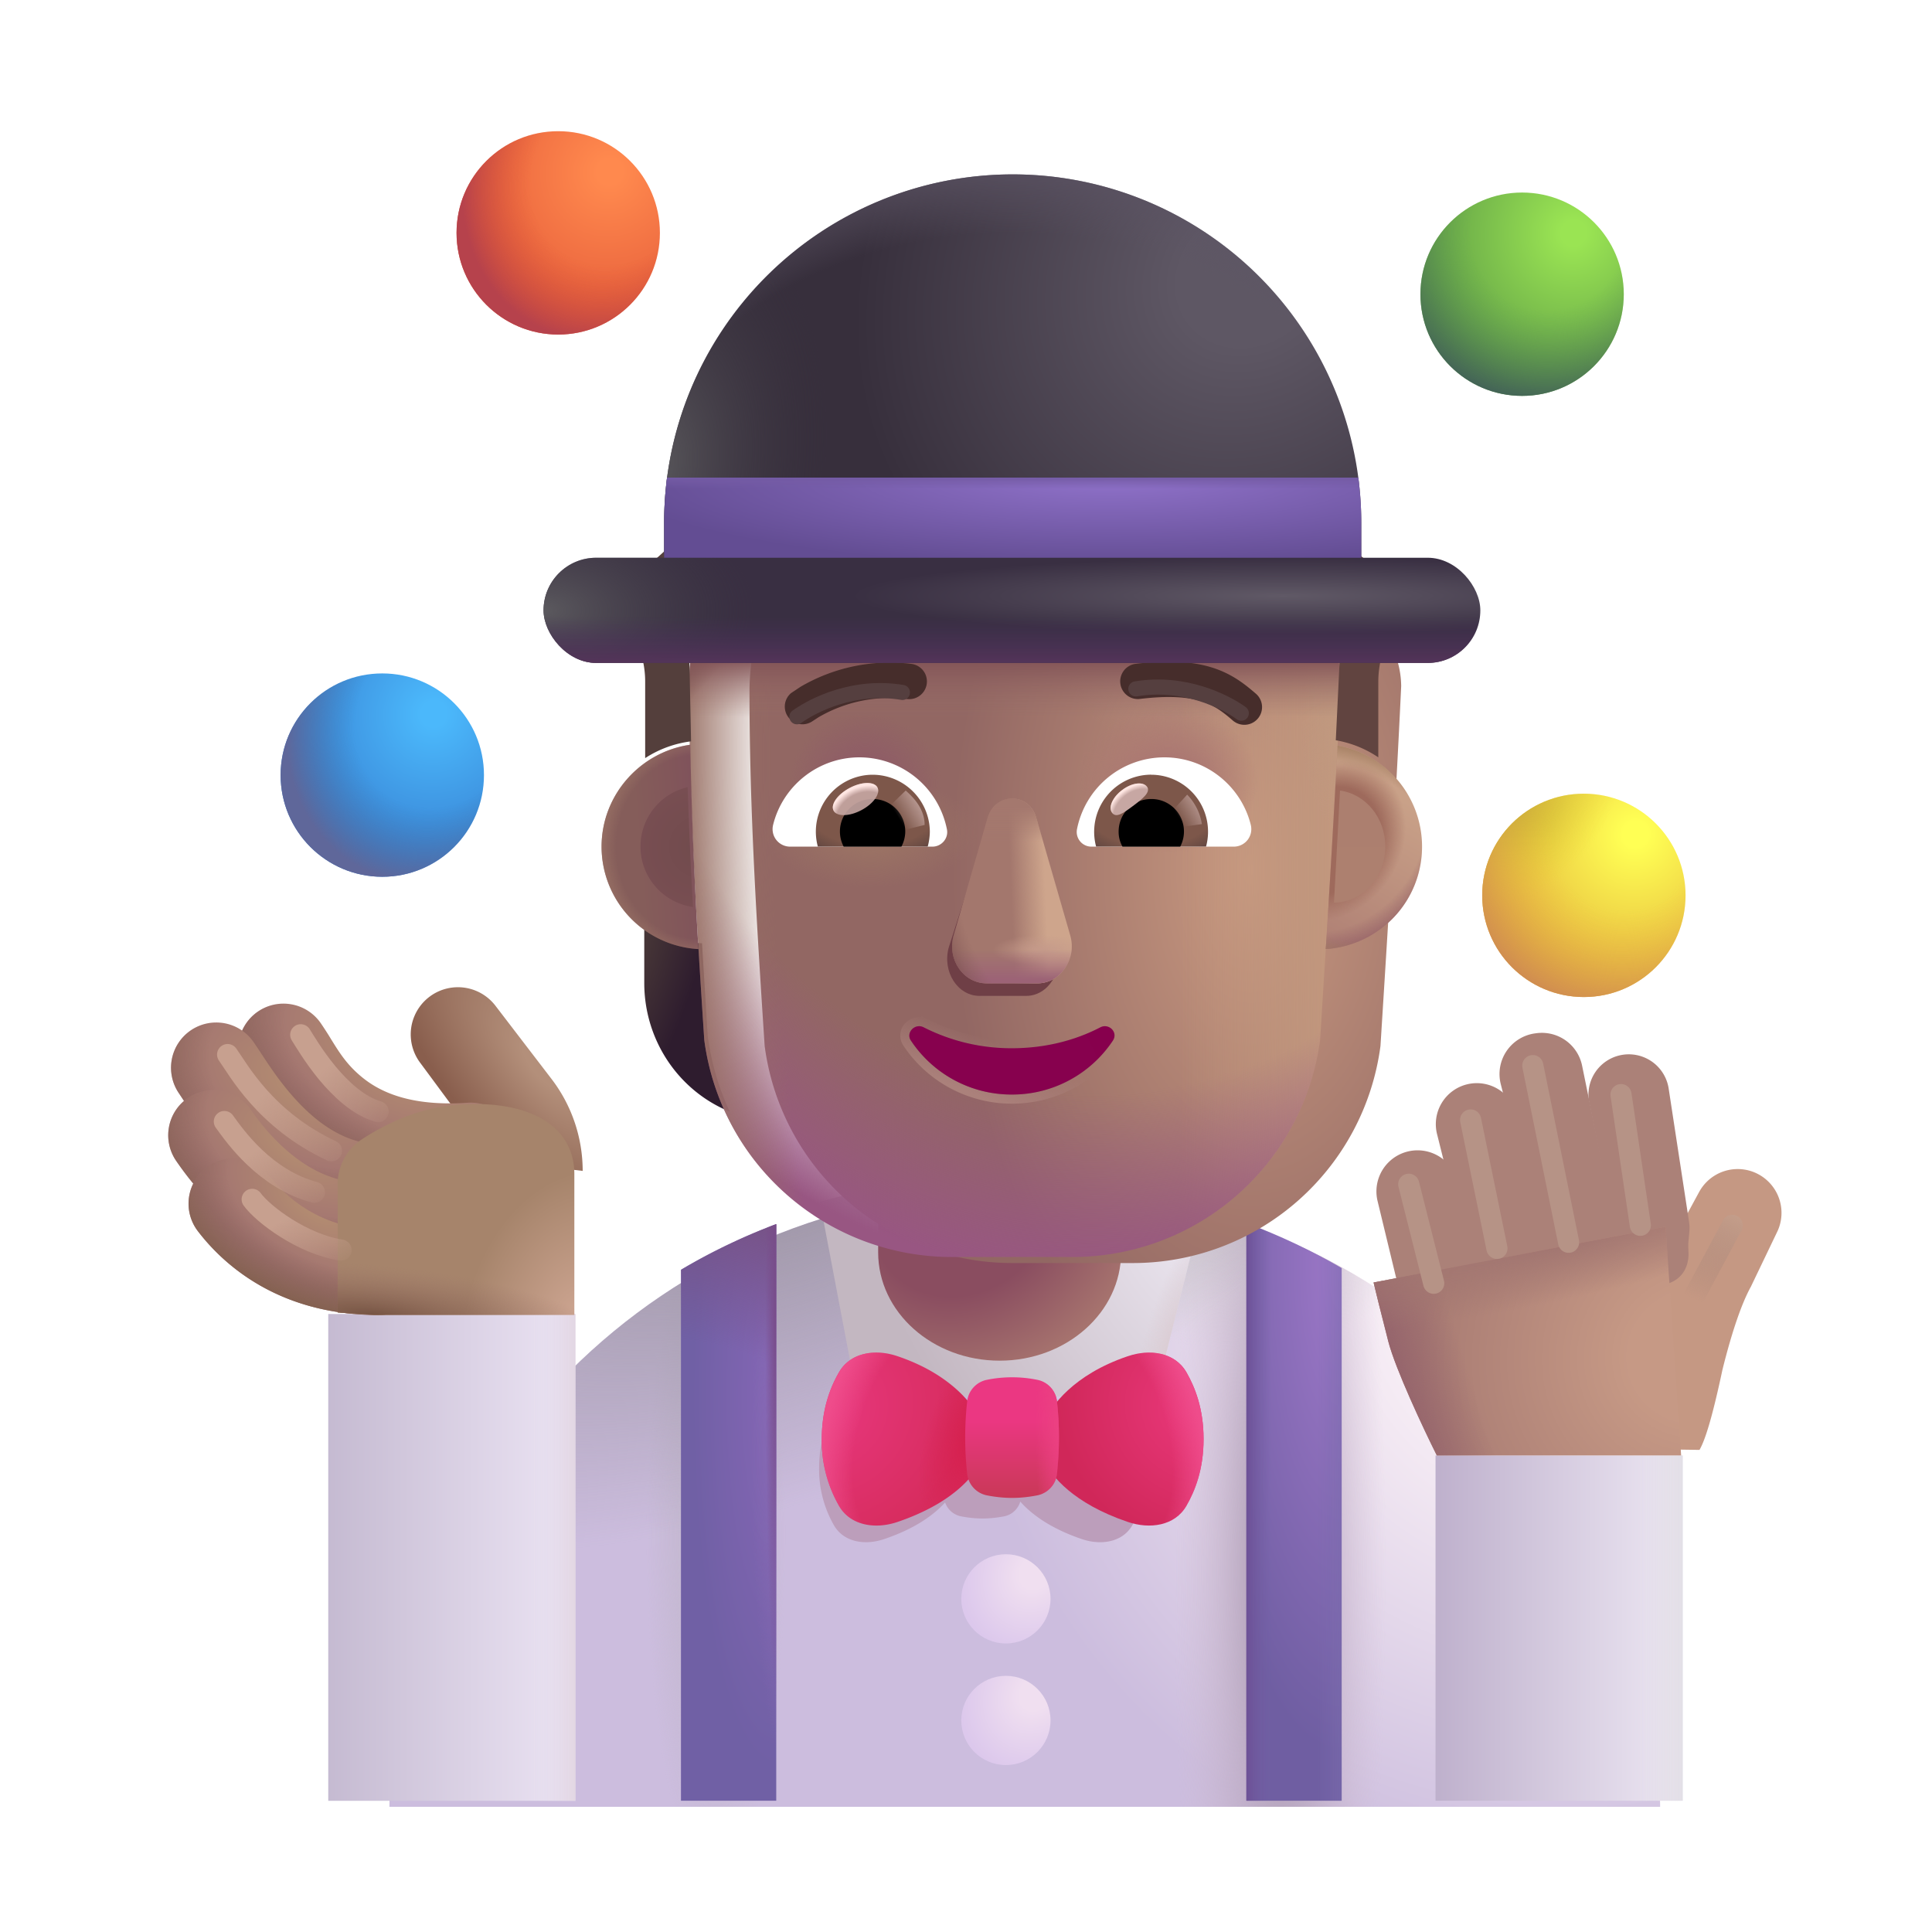 <svg xmlns="http://www.w3.org/2000/svg" width="1em" height="1em" viewBox="0 0 32 32"><g fill="none"><g filter="url(#IconifyId195ad048a32870fdf133422)"><path fill="url(#IconifyId195ad048a32870fdf133349)" d="M6.25 29.826c0-5.635 4.568-10.203 10.203-10.203h.64c5.636 0 10.204 4.568 10.204 10.203z"/><path fill="url(#IconifyId195ad048a32870fdf133350)" d="M6.25 29.826c0-5.635 4.568-10.203 10.203-10.203h.64c5.636 0 10.204 4.568 10.204 10.203z"/><path fill="url(#IconifyId195ad048a32870fdf133351)" d="M6.25 29.826c0-5.635 4.568-10.203 10.203-10.203h.64c5.636 0 10.204 4.568 10.204 10.203z"/><path fill="url(#IconifyId195ad048a32870fdf133352)" d="M6.25 29.826c0-5.635 4.568-10.203 10.203-10.203h.64c5.636 0 10.204 4.568 10.204 10.203z"/><path fill="url(#IconifyId195ad048a32870fdf133353)" d="M6.25 29.826c0-5.635 4.568-10.203 10.203-10.203h.64c5.636 0 10.204 4.568 10.204 10.203z"/></g><circle cx="6.332" cy="12.838" r="1.684" fill="url(#IconifyId195ad048a32870fdf133354)"/><circle cx="6.332" cy="12.838" r="1.684" fill="url(#IconifyId195ad048a32870fdf133355)"/><circle cx="9.246" cy="3.857" r="1.684" fill="url(#IconifyId195ad048a32870fdf133356)"/><circle cx="9.246" cy="3.857" r="1.684" fill="url(#IconifyId195ad048a32870fdf133357)"/><circle cx="25.211" cy="4.873" r="1.684" fill="url(#IconifyId195ad048a32870fdf133358)"/><circle cx="25.211" cy="4.873" r="1.684" fill="url(#IconifyId195ad048a32870fdf133359)"/><circle cx="26.234" cy="14.83" r="1.684" fill="url(#IconifyId195ad048a32870fdf133360)"/><circle cx="26.234" cy="14.83" r="1.684" fill="url(#IconifyId195ad048a32870fdf133361)"/><circle cx="26.234" cy="14.83" r="1.684" fill="url(#IconifyId195ad048a32870fdf133362)"/><g filter="url(#IconifyId195ad048a32870fdf133423)"><circle cx="16.761" cy="28.296" r=".739" fill="url(#IconifyId195ad048a32870fdf133363)"/></g><g filter="url(#IconifyId195ad048a32870fdf133424)"><circle cx="16.761" cy="26.282" r=".739" fill="url(#IconifyId195ad048a32870fdf133364)"/></g><path fill="url(#IconifyId195ad048a32870fdf133365)" d="M22.222 29.826h-1.578v-9.568q.826.307 1.578.746z"/><path fill="url(#IconifyId195ad048a32870fdf133462)" d="M22.222 29.826h-1.578v-9.568q.826.307 1.578.746z"/><path fill="url(#IconifyId195ad048a32870fdf133463)" d="M22.222 29.826h-1.578v-9.568q.826.307 1.578.746z"/><path fill="url(#IconifyId195ad048a32870fdf133366)" d="M12.857 29.826h-1.578v-8.795a10 10 0 0 1 1.578-.756z"/><path fill="url(#IconifyId195ad048a32870fdf133367)" d="M12.857 29.826h-1.578v-8.795a10 10 0 0 1 1.578-.756z"/><path fill="url(#IconifyId195ad048a32870fdf133368)" d="M12.857 29.826h-1.578v-8.795a10 10 0 0 1 1.578-.756z"/><path fill="url(#IconifyId195ad048a32870fdf133369)" d="M12.857 29.826h-1.578v-8.795a10 10 0 0 1 1.578-.756z"/><g filter="url(#IconifyId195ad048a32870fdf133425)"><path fill="url(#IconifyId195ad048a32870fdf133370)" d="m13.38 20.005l.612 3.22h4.945l.797-3.173a10.2 10.2 0 0 0-2.937-.429h-.64c-.963 0-1.895.133-2.777.382"/><path fill="url(#IconifyId195ad048a32870fdf133371)" d="m13.38 20.005l.612 3.22h4.945l.797-3.173a10.2 10.2 0 0 0-2.937-.429h-.64c-.963 0-1.895.133-2.777.382"/></g><path fill="url(#IconifyId195ad048a32870fdf133464)" d="M5.437 21.764h4.094v8.063H5.437z"/><path fill="url(#IconifyId195ad048a32870fdf133465)" d="M5.437 21.764h4.094v8.063H5.437z"/><path fill="url(#IconifyId195ad048a32870fdf133466)" d="M23.777 24.107h4.094v5.719h-4.094z"/><path fill="url(#IconifyId195ad048a32870fdf133467)" d="M23.777 24.107h4.094v5.719h-4.094z"/><g filter="url(#IconifyId195ad048a32870fdf133426)"><path fill="#BC9EBB" fill-rule="evenodd" d="M16.899 24.871a.35.35 0 0 1-.266.244c-.25.048-.467.048-.717 0a.35.35 0 0 1-.262-.23c-.18.2-.49.432-1.009.607c-.31.106-.668.058-.833-.23a1.86 1.86 0 0 1-.245-.948c0-.431.124-.74.245-.95c.165-.287.523-.334.833-.23c.503.171.81.418.993.63a.35.35 0 0 1 .278-.293c.25-.048.467-.048.717 0a.35.35 0 0 1 .28.31c.18-.215.49-.47 1.008-.646c.31-.105.668-.058.834.23c.12.208.244.513.244.949s-.124.74-.244.949c-.166.287-.524.335-.834.23c-.531-.18-.844-.42-1.022-.622" clip-rule="evenodd"/></g><g filter="url(#IconifyId195ad048a32870fdf133427)"><path fill="url(#IconifyId195ad048a32870fdf133372)" d="M14.866 22.463c.91.308 1.268.83 1.389 1.082l.028.29l-.028.359c-.12.25-.48.706-1.389 1.014c-.36.123-.777.068-.97-.267a2.17 2.17 0 0 1-.285-1.105c0-.502.144-.862.285-1.106c.193-.335.61-.39.97-.267"/><path fill="url(#IconifyId195ad048a32870fdf133373)" d="M14.866 22.463c.91.308 1.268.83 1.389 1.082l.028.29l-.028.359c-.12.25-.48.706-1.389 1.014c-.36.123-.777.068-.97-.267a2.17 2.17 0 0 1-.285-1.105c0-.502.144-.862.285-1.106c.193-.335.61-.39.97-.267"/><path fill="url(#IconifyId195ad048a32870fdf133374)" d="M14.866 22.463c.91.308 1.268.83 1.389 1.082l.028.29l-.028.359c-.12.25-.48.706-1.389 1.014c-.36.123-.777.068-.97-.267a2.17 2.17 0 0 1-.285-1.105c0-.502.144-.862.285-1.106c.193-.335.61-.39.97-.267"/></g><g filter="url(#IconifyId195ad048a32870fdf133428)"><path fill="url(#IconifyId195ad048a32870fdf133375)" d="M18.68 22.463c-.909.308-1.267.83-1.388 1.082l-.028.29l.028.359c.12.25.48.706 1.388 1.014c.362.123.778.068.971-.267c.14-.243.284-.599.284-1.105c0-.507-.144-.862-.284-1.106c-.193-.335-.61-.39-.97-.267"/><path fill="url(#IconifyId195ad048a32870fdf133376)" d="M18.68 22.463c-.909.308-1.267.83-1.388 1.082l-.028.29l.028.359c.12.25.48.706 1.388 1.014c.362.123.778.068.971-.267c.14-.243.284-.599.284-1.105c0-.507-.144-.862-.284-1.106c-.193-.335-.61-.39-.97-.267"/></g><g filter="url(#IconifyId195ad048a32870fdf133429)"><path fill="url(#IconifyId195ad048a32870fdf133468)" d="M16.018 23.224a.41.41 0 0 1 .328-.37a2.1 2.1 0 0 1 .834 0a.41.41 0 0 1 .328.37c.042.395.042.778 0 1.174a.41.41 0 0 1-.328.37c-.29.056-.544.056-.834 0a.41.41 0 0 1-.328-.37a5.5 5.5 0 0 1 0-1.174"/><path fill="url(#IconifyId195ad048a32870fdf133377)" d="M16.018 23.224a.41.41 0 0 1 .328-.37a2.1 2.1 0 0 1 .834 0a.41.41 0 0 1 .328.37c.042.395.042.778 0 1.174a.41.41 0 0 1-.328.37c-.29.056-.544.056-.834 0a.41.41 0 0 1-.328-.37a5.5 5.5 0 0 1 0-1.174"/></g><g filter="url(#IconifyId195ad048a32870fdf133430)"><path fill="#C59883" d="m27.85 19.83l-.447.824l-1.172 1.422l-1.481 1.992l3.099.047c.099-.172.218-.566.38-1.327c.164-.66.326-1.114.471-1.376l.443-.924a.726.726 0 0 0-1.292-.659"/></g><g filter="url(#IconifyId195ad048a32870fdf133431)"><path fill="#AB8178" d="M25.92 18.247a.668.668 0 1 1 1.316-.232l.34 2.222q.012.082.005.164l-.015.163c-.005.055-.002.11 0 .165c.016.295-.146.515-.454.557a.61.61 0 0 1-.68-.483z"/></g><g filter="url(#IconifyId195ad048a32870fdf133432)"><path fill="#AB8178" d="M24.458 17.959a.68.68 0 0 1 .568-.843l.023-.003a.68.68 0 0 1 .756.54l.622 3.039c.071.355-.246.42-.606.458c-.303.032-.553-.005-.629-.3z"/></g><g filter="url(#IconifyId195ad048a32870fdf133433)"><path fill="#AB8178" d="M23.407 18.803a.679.679 0 1 1 1.323-.298l.555 2.766a.613.613 0 0 1-1.195.27z"/></g><g filter="url(#IconifyId195ad048a32870fdf133434)"><path fill="#AB8178" d="M22.414 19.881a.681.681 0 1 1 1.33-.294l.36 1.794a.645.645 0 0 1-1.26.279z"/></g><path fill="url(#IconifyId195ad048a32870fdf133378)" d="M22.993 22.213c.119.463.586 1.456.805 1.894h4.047l-.258-3.789l-4.836.924c.031.13.123.507.242.97"/><path fill="url(#IconifyId195ad048a32870fdf133379)" d="M22.993 22.213c.119.463.586 1.456.805 1.894h4.047l-.258-3.789l-4.836.924c.031.13.123.507.242.97"/><path fill="url(#IconifyId195ad048a32870fdf133380)" d="M22.993 22.213c.119.463.586 1.456.805 1.894h4.047l-.258-3.789l-4.836.924c.031.13.123.507.242.97"/><g filter="url(#IconifyId195ad048a32870fdf133435)"><path fill="url(#IconifyId195ad048a32870fdf133381)" d="M6.803 17.694a.782.782 0 0 1 1.249-.941l.93 1.214c.337.438.519.975.519 1.527l-1.5-.18z"/></g><path fill="url(#IconifyId195ad048a32870fdf133382)" fill-rule="evenodd" d="M4.273 16.754a.75.75 0 0 1 1.042.196q.091.134.166.258c.141.228.267.432.519.637c.292.238.794.485 1.747.42a.75.75 0 1 1 .102 1.497c-1.29.088-2.178-.25-2.796-.754c-.478-.389-.78-.89-.917-1.116l-.059-.096a.75.75 0 0 1 .196-1.042" clip-rule="evenodd"/><path fill="url(#IconifyId195ad048a32870fdf133383)" fill-rule="evenodd" d="M4.273 16.754a.75.75 0 0 1 1.042.196q.091.134.166.258c.141.228.267.432.519.637c.292.238.794.485 1.747.42a.75.75 0 1 1 .102 1.497c-1.29.088-2.178-.25-2.796-.754c-.478-.389-.78-.89-.917-1.116l-.059-.096a.75.75 0 0 1 .196-1.042" clip-rule="evenodd"/><path fill="url(#IconifyId195ad048a32870fdf133384)" fill-rule="evenodd" d="M3.16 17.066a.75.75 0 0 1 1.042.197q.055.08.116.173c.17.259.379.576.676.877c.36.363.768.614 1.246.64a.75.75 0 0 1-.08 1.497c-.99-.052-1.73-.575-2.232-1.083c-.416-.42-.725-.893-.888-1.143l-.076-.115a.75.75 0 0 1 .196-1.043" clip-rule="evenodd"/><path fill="url(#IconifyId195ad048a32870fdf133385)" fill-rule="evenodd" d="M3.16 17.066a.75.75 0 0 1 1.042.197q.055.08.116.173c.17.259.379.576.676.877c.36.363.768.614 1.246.64a.75.75 0 0 1-.08 1.497c-.99-.052-1.73-.575-2.232-1.083c-.416-.42-.725-.893-.888-1.143l-.076-.115a.75.75 0 0 1 .196-1.043" clip-rule="evenodd"/><path fill="url(#IconifyId195ad048a32870fdf133386)" fill-rule="evenodd" d="M3.113 18.184a.75.75 0 0 1 1.042.196c.312.455.974 1.204 1.85 1.204a.75.75 0 1 1 0 1.5c-1.702 0-2.759-1.376-3.088-1.858a.75.75 0 0 1 .196-1.042" clip-rule="evenodd"/><path fill="url(#IconifyId195ad048a32870fdf133387)" fill-rule="evenodd" d="M3.113 18.184a.75.75 0 0 1 1.042.196c.312.455.974 1.204 1.85 1.204a.75.75 0 1 1 0 1.5c-1.702 0-2.759-1.376-3.088-1.858a.75.75 0 0 1 .196-1.042" clip-rule="evenodd"/><path fill="url(#IconifyId195ad048a32870fdf133388)" fill-rule="evenodd" d="M3.416 19.34a.75.75 0 0 1 1.051.14c.244.317.833.881 1.8.881a.75.75 0 0 1 .75.75c0 .415-.336.67-.75.67c-1.683 0-2.593-.87-2.99-1.39a.75.75 0 0 1 .139-1.05" clip-rule="evenodd"/><path fill="url(#IconifyId195ad048a32870fdf133389)" fill-rule="evenodd" d="M3.416 19.34a.75.75 0 0 1 1.051.14c.244.317.833.881 1.8.881a.75.75 0 0 1 .75.75c0 .415-.336.67-.75.67c-1.683 0-2.593-.87-2.99-1.39a.75.75 0 0 1 .139-1.05" clip-rule="evenodd"/><path fill="url(#IconifyId195ad048a32870fdf133390)" d="M5.963 18.892a.88.88 0 0 0-.37.74v2.108l.618.04h3.302v-2.33c0-.836-.805-1.25-1.97-1.148c-.655.057-1.208.34-1.58.589"/><path fill="url(#IconifyId195ad048a32870fdf133391)" d="M5.963 18.892a.88.88 0 0 0-.37.74v2.108l.618.04h3.302v-2.33c0-.836-.805-1.25-1.97-1.148c-.655.057-1.208.34-1.58.589"/><path fill="url(#IconifyId195ad048a32870fdf133392)" d="M14.545 18.417c0-.99.9-1.794 2.012-1.794c1.11 0 2.012.803 2.012 1.794v2.326c0 .99-.901 1.794-2.012 1.794s-2.012-.803-2.012-1.794z"/><g filter="url(#IconifyId195ad048a32870fdf133436)"><path stroke="#B69386" stroke-linecap="round" stroke-width=".35" d="m23.333 19.615l.414 1.64"/></g><g filter="url(#IconifyId195ad048a32870fdf133437)"><path stroke="#B69386" stroke-linecap="round" stroke-width=".35" d="m24.358 18.55l.436 2.127"/></g><g filter="url(#IconifyId195ad048a32870fdf133438)"><path stroke="#B69386" stroke-linecap="round" stroke-width=".35" d="m25.388 17.65l.593 2.926"/></g><g filter="url(#IconifyId195ad048a32870fdf133439)"><path stroke="#B69386" stroke-linecap="round" stroke-width=".35" d="m26.849 18.13l.32 2.165"/></g><g filter="url(#IconifyId195ad048a32870fdf133440)"><path stroke="url(#IconifyId195ad048a32870fdf133469)" stroke-linecap="round" stroke-width=".35" d="m28.692 20.295l-.937 1.75"/></g><g filter="url(#IconifyId195ad048a32870fdf133441)"><path stroke="url(#IconifyId195ad048a32870fdf133470)" stroke-linecap="round" stroke-width=".35" d="M4.177 19.865c.177.245.832.742 1.472.84"/></g><g filter="url(#IconifyId195ad048a32870fdf133442)"><path stroke="url(#IconifyId195ad048a32870fdf133471)" stroke-linecap="round" stroke-width=".35" d="M3.716 18.576c.177.245.672.953 1.492 1.172"/></g><g filter="url(#IconifyId195ad048a32870fdf133443)"><path stroke="url(#IconifyId195ad048a32870fdf133472)" stroke-linecap="round" stroke-width=".35" d="M4.981 17.139c.11.172.625 1.078 1.282 1.273"/></g><g filter="url(#IconifyId195ad048a32870fdf133444)"><path stroke="url(#IconifyId195ad048a32870fdf133473)" stroke-linecap="round" stroke-width=".35" d="M3.77 17.467c.177.245.618 1.078 1.72 1.594"/></g><g filter="url(#IconifyId195ad048a32870fdf133445)"><path fill="#504A4C" d="M21.18 8.495h-2.178a.505.505 0 1 1 .08-1.005c.566.09 1.316.215 1.818.34c1.136.281 1.45.834 1.538 1.229a1.58 1.58 0 0 0-1.258-.564"/></g><g filter="url(#IconifyId195ad048a32870fdf133446)"><path fill="#49373D" d="M21.252 8.376h-2.19a.508.508 0 1 1 .082-1.011c.568.09 1.322.216 1.827.341c1.142.284 1.457.84 1.545 1.236a1.6 1.6 0 0 0-1.264-.566"/></g><path fill="url(#IconifyId195ad048a32870fdf133393)" d="M21.895 15.623c.354-.011.686-.131.956-.326v.984c0 .943-.562 1.783-1.417 2.132q.271-.576.366-1.246z"/><path fill="url(#IconifyId195ad048a32870fdf133394)" d="M11.627 15.623a1.73 1.73 0 0 1-.956-.326v.984c0 .943.562 1.783 1.416 2.132q-.271-.576-.365-1.246z"/><g filter="url(#IconifyId195ad048a32870fdf133447)"><path fill="url(#IconifyId195ad048a32870fdf133395)" d="M11.665 17.224a4.136 4.136 0 0 0 4.104 3.596h1.992a4.136 4.136 0 0 0 4.104-3.596c.125-1.99.25-3.971.343-5.96a1.53 1.53 0 0 0-1.457-1.512h-1.479a2.56 2.56 0 0 1-2.335-1.524a.7.7 0 0 0-.65-.442h-1.345c-1.949 0-3.528 1.598-3.528 3.569c0 1.965.122 3.898.251 5.869"/><path fill="url(#IconifyId195ad048a32870fdf133396)" d="M11.665 17.224a4.136 4.136 0 0 0 4.104 3.596h1.992a4.136 4.136 0 0 0 4.104-3.596c.125-1.99.25-3.971.343-5.96a1.53 1.53 0 0 0-1.457-1.512h-1.479a2.56 2.56 0 0 1-2.335-1.524a.7.7 0 0 0-.65-.442h-1.345c-1.949 0-3.528 1.598-3.528 3.569c0 1.965.122 3.898.251 5.869"/></g><path fill="url(#IconifyId195ad048a32870fdf133474)" d="M11.665 17.224a4.136 4.136 0 0 0 4.104 3.596h1.992a4.136 4.136 0 0 0 4.104-3.596c.125-1.99.25-3.971.343-5.96a1.53 1.53 0 0 0-1.457-1.512h-1.479a2.56 2.56 0 0 1-2.335-1.524a.7.7 0 0 0-.65-.442h-1.345c-1.949 0-3.528 1.598-3.528 3.569c0 1.965.122 3.898.251 5.869"/><path fill="url(#IconifyId195ad048a32870fdf133397)" d="M11.665 17.224a4.136 4.136 0 0 0 4.104 3.596h1.992a4.136 4.136 0 0 0 4.104-3.596c.125-1.99.25-3.971.343-5.96a1.53 1.53 0 0 0-1.457-1.512h-1.479a2.56 2.56 0 0 1-2.335-1.524a.7.7 0 0 0-.65-.442h-1.345c-1.949 0-3.528 1.598-3.528 3.569c0 1.965.122 3.898.251 5.869"/><path fill="url(#IconifyId195ad048a32870fdf133398)" d="M11.665 17.224a4.136 4.136 0 0 0 4.104 3.596h1.992a4.136 4.136 0 0 0 4.104-3.596c.125-1.99.25-3.971.343-5.96a1.53 1.53 0 0 0-1.457-1.512h-1.479a2.56 2.56 0 0 1-2.335-1.524a.7.7 0 0 0-.65-.442h-1.345c-1.949 0-3.528 1.598-3.528 3.569c0 1.965.122 3.898.251 5.869"/><path fill="url(#IconifyId195ad048a32870fdf133399)" d="M11.665 17.224a4.136 4.136 0 0 0 4.104 3.596h1.992a4.136 4.136 0 0 0 4.104-3.596c.125-1.99.25-3.971.343-5.96a1.53 1.53 0 0 0-1.457-1.512h-1.479a2.56 2.56 0 0 1-2.335-1.524a.7.7 0 0 0-.65-.442h-1.345c-1.949 0-3.528 1.598-3.528 3.569c0 1.965.122 3.898.251 5.869"/><path fill="url(#IconifyId195ad048a32870fdf133400)" d="M11.665 17.224a4.136 4.136 0 0 0 4.104 3.596h1.992a4.136 4.136 0 0 0 4.104-3.596c.125-1.99.25-3.971.343-5.96a1.53 1.53 0 0 0-1.457-1.512h-1.479a2.56 2.56 0 0 1-2.335-1.524a.7.7 0 0 0-.65-.442h-1.345c-1.949 0-3.528 1.598-3.528 3.569c0 1.965.122 3.898.251 5.869"/><path fill="url(#IconifyId195ad048a32870fdf133401)" d="M11.665 17.224a4.136 4.136 0 0 0 4.104 3.596h1.992a4.136 4.136 0 0 0 4.104-3.596c.125-1.99.25-3.971.343-5.96a1.53 1.53 0 0 0-1.457-1.512h-1.479a2.56 2.56 0 0 1-2.335-1.524a.7.7 0 0 0-.65-.442h-1.345c-1.949 0-3.528 1.598-3.528 3.569c0 1.965.122 3.898.251 5.869"/><path fill="url(#IconifyId195ad048a32870fdf133402)" d="M11.665 17.224a4.136 4.136 0 0 0 4.104 3.596h1.992a4.136 4.136 0 0 0 4.104-3.596c.125-1.99.25-3.971.343-5.96a1.53 1.53 0 0 0-1.457-1.512h-1.479a2.56 2.56 0 0 1-2.335-1.524a.7.7 0 0 0-.65-.442h-1.345c-1.949 0-3.528 1.598-3.528 3.569c0 1.965.122 3.898.251 5.869"/><path fill="url(#IconifyId195ad048a32870fdf133403)" d="M11.665 17.224a4.136 4.136 0 0 0 4.104 3.596h1.992a4.136 4.136 0 0 0 4.104-3.596c.125-1.99.25-3.971.343-5.96a1.53 1.53 0 0 0-1.457-1.512h-1.479a2.56 2.56 0 0 1-2.335-1.524a.7.7 0 0 0-.65-.442h-1.345c-1.949 0-3.528 1.598-3.528 3.569c0 1.965.122 3.898.251 5.869"/><path fill="url(#IconifyId195ad048a32870fdf133475)" d="M11.665 17.224a4.136 4.136 0 0 0 4.104 3.596h1.992a4.136 4.136 0 0 0 4.104-3.596c.125-1.99.25-3.971.343-5.96a1.53 1.53 0 0 0-1.457-1.512h-1.479a2.56 2.56 0 0 1-2.335-1.524a.7.7 0 0 0-.65-.442h-1.345c-1.949 0-3.528 1.598-3.528 3.569c0 1.965.122 3.898.251 5.869"/><g filter="url(#IconifyId195ad048a32870fdf133448)"><path fill="#6F3F46" d="m16.337 13.755l-.624 1.942c-.107.4.149.798.511.798h.773c.363 0 .618-.405.512-.798l-.523-1.942c-.111-.43-.532-.43-.65 0"/></g><g filter="url(#IconifyId195ad048a32870fdf133449)"><path fill="#A3776D" d="m16.357 13.548l-.561 1.942c-.115.399.16.798.55.798h.83c.39 0 .664-.405.55-.798l-.561-1.942c-.12-.43-.682-.43-.808 0"/><path fill="url(#IconifyId195ad048a32870fdf133476)" d="m16.357 13.548l-.561 1.942c-.115.399.16.798.55.798h.83c.39 0 .664-.405.55-.798l-.561-1.942c-.12-.43-.682-.43-.808 0"/><path fill="url(#IconifyId195ad048a32870fdf133404)" d="m16.357 13.548l-.561 1.942c-.115.399.16.798.55.798h.83c.39 0 .664-.405.55-.798l-.561-1.942c-.12-.43-.682-.43-.808 0"/><path fill="url(#IconifyId195ad048a32870fdf133477)" d="m16.357 13.548l-.561 1.942c-.115.399.16.798.55.798h.83c.39 0 .664-.405.55-.798l-.561-1.942c-.12-.43-.682-.43-.808 0"/><path fill="url(#IconifyId195ad048a32870fdf133405)" d="m16.357 13.548l-.561 1.942c-.115.399.16.798.55.798h.83c.39 0 .664-.405.55-.798l-.561-1.942c-.12-.43-.682-.43-.808 0"/><path fill="url(#IconifyId195ad048a32870fdf133478)" d="m16.357 13.548l-.561 1.942c-.115.399.16.798.55.798h.83c.39 0 .664-.405.55-.798l-.561-1.942c-.12-.43-.682-.43-.808 0"/></g><g filter="url(#IconifyId195ad048a32870fdf133450)"><path stroke="url(#IconifyId195ad048a32870fdf133479)" stroke-width=".15" d="M15.332 16.949a.236.236 0 0 0-.282.048a.22.22 0 0 0-.024.281a2.08 2.08 0 0 0 1.735.927c.728 0 1.367-.371 1.735-.927a.22.22 0 0 0-.025-.283a.24.24 0 0 0-.281-.047a3.1 3.1 0 0 1-1.43.34a3.1 3.1 0 0 1-1.428-.34Z"/></g><path fill="url(#IconifyId195ad048a32870fdf133406)" d="M16.76 17.362a3.2 3.2 0 0 1-1.462-.347c-.145-.073-.3.09-.21.221a2 2 0 0 0 1.673.893a2 2 0 0 0 1.672-.893c.091-.137-.064-.294-.209-.22c-.423.22-.922.346-1.463.346"/><g filter="url(#IconifyId195ad048a32870fdf133451)"><path fill="url(#IconifyId195ad048a32870fdf133480)" d="M21.888 7.288c.543.187-.308 1.385 0 1.929c.493.866 1.759 1.084 1.227 1.849a1.65 1.65 0 0 0-.286.923v1.255a1.8 1.8 0 0 0-.704-.283l.082-1.697a1.53 1.53 0 0 0-1.456-1.512h-1.479a2.56 2.56 0 0 1-2.335-1.524a.7.7 0 0 0-.65-.442h-1.345c-1.949 0-3.529 1.598-3.529 3.569l.033 1.624a1.8 1.8 0 0 0-.76.278v-1.268c0-.328-.102-.651-.286-.923c-.505-.742.57-.912 1.014-1.756c.308-.583-.36-1.818.207-2.017a2.83 2.83 0 0 0 1.462-1.172a2.456 2.456 0 0 1 3.053-.963c.403.175.857.175 1.26 0c.297-.125.622-.199.963-.199c.89 0 1.67.482 2.1 1.196c.326.538.835.929 1.43 1.133"/></g><g filter="url(#IconifyId195ad048a32870fdf133452)"><path fill="#462D2B" d="M20.703 11.691c-.185-.16-.4-.332-.726-.434c-.322-.101-.724-.128-1.28-.06a.293.293 0 0 0 .07.581c.509-.062.82-.03 1.034.038c.21.066.35.172.517.317a.293.293 0 1 0 .385-.442"/></g><g filter="url(#IconifyId195ad048a32870fdf133453)"><path fill="#462D2B" d="M13.158 11.576a2.93 2.93 0 0 1 1.837-.38a.293.293 0 1 1-.071.582a2.34 2.34 0 0 0-1.465.301l-.097.063l-.003.002a.293.293 0 0 1-.358-.463z"/></g><path fill="#fff" d="M19.286 12.544c.69 0 1.272.476 1.431 1.119a.29.29 0 0 1-.283.36h-2.356a.243.243 0 0 1-.24-.287a1.476 1.476 0 0 1 1.448-1.192"/><path fill="url(#IconifyId195ad048a32870fdf133407)" d="M19.067 12.832a.943.943 0 0 1 .909 1.19h-1.821a.946.946 0 0 1 .912-1.191"/><path fill="#000" d="M18.528 13.774c0-.3.24-.54.54-.54a.538.538 0 0 1 .48.789h-.956a.5.5 0 0 1-.064-.249"/><g filter="url(#IconifyId195ad048a32870fdf133454)"><path fill="#C7A7A3" d="M18.998 13.03c.067.09-.073.2-.233.32c-.16.119-.278.203-.345.113s.008-.26.168-.379c.16-.12.343-.143.41-.053"/><path fill="url(#IconifyId195ad048a32870fdf133408)" d="M18.998 13.03c.067.09-.073.2-.233.32c-.16.119-.278.203-.345.113s.008-.26.168-.379c.16-.12.343-.143.41-.053"/></g><g filter="url(#IconifyId195ad048a32870fdf133455)"><path fill="url(#IconifyId195ad048a32870fdf133481)" d="M19.907 13.65a.9.9 0 0 0-.244-.488l-.275.3l.124.242z"/></g><path fill="#fff" d="M14.236 12.544c-.69 0-1.273.476-1.431 1.119a.29.29 0 0 0 .283.36h2.356c.15 0 .27-.137.24-.287a1.48 1.48 0 0 0-1.448-1.192"/><path fill="url(#IconifyId195ad048a32870fdf133409)" d="M14.454 12.832a.943.943 0 0 0-.908 1.19h1.82a1 1 0 0 0 .035-.248a.95.95 0 0 0-.947-.942"/><path fill="#000" d="M14.994 13.774c0-.3-.24-.54-.54-.54a.538.538 0 0 0-.48.789h.956a.54.54 0 0 0 .064-.249"/><g filter="url(#IconifyId195ad048a32870fdf133456)"><path fill="url(#IconifyId195ad048a32870fdf133482)" d="M15.315 13.663c0-.304-.247-.507-.314-.569l-.305.295l.188.381z"/></g><g filter="url(#IconifyId195ad048a32870fdf133457)"><ellipse cx="14.17" cy="13.235" fill="#C7A7A3" fill-opacity=".9" rx=".411" ry=".208" transform="rotate(-27.914 14.17 13.235)"/><ellipse cx="14.17" cy="13.235" fill="url(#IconifyId195ad048a32870fdf133410)" rx=".411" ry=".208" transform="rotate(-27.914 14.17 13.235)"/></g><path fill="url(#IconifyId195ad048a32870fdf133483)" d="M21.959 15.719q.106-1.685.195-3.37a1.7 1.7 0 0 1-.195 3.37"/><path fill="url(#IconifyId195ad048a32870fdf133411)" d="M21.959 15.719q.106-1.685.195-3.37a1.7 1.7 0 0 1-.195 3.37"/><path fill="url(#IconifyId195ad048a32870fdf133412)" d="M21.959 15.719q.106-1.685.195-3.37a1.7 1.7 0 0 1-.195 3.37"/><path fill="url(#IconifyId195ad048a32870fdf133413)" d="M21.959 15.719q.106-1.685.195-3.37a1.7 1.7 0 0 1-.195 3.37"/><path fill="url(#IconifyId195ad048a32870fdf133484)" d="M11.434 12.335c-.826.116-1.47.83-1.47 1.688a1.7 1.7 0 0 0 1.605 1.697a83 83 0 0 1-.136-3.385"/><path fill="url(#IconifyId195ad048a32870fdf133414)" d="M11.434 12.335c-.826.116-1.47.83-1.47 1.688a1.7 1.7 0 0 0 1.605 1.697a83 83 0 0 1-.136-3.385"/><g filter="url(#IconifyId195ad048a32870fdf133458)"><path fill="url(#IconifyId195ad048a32870fdf133415)" d="M11.39 13.038a1.01 1.01 0 0 0 .088 1.984a82 82 0 0 1-.088-1.984"/></g><g filter="url(#IconifyId195ad048a32870fdf133459)"><path fill="url(#IconifyId195ad048a32870fdf133485)" d="M22.095 14.95q.051-.927.1-1.856c.423.058.75.45.75.925c0 .512-.38.927-.85.932"/></g><g filter="url(#IconifyId195ad048a32870fdf133460)"><path stroke="#553F3F" stroke-linecap="round" stroke-width=".25" d="M13.199 11.872c.271-.195.948-.538 1.748-.403"/></g><g filter="url(#IconifyId195ad048a32870fdf133461)"><path stroke="#553F3F" stroke-linecap="round" stroke-width=".25" d="M20.56 11.813c-.27-.195-.947-.537-1.747-.403"/></g><path fill="url(#IconifyId195ad048a32870fdf133416)" d="M11 8.662a5.773 5.773 0 1 1 11.547 0v1.648H11z"/><path fill="url(#IconifyId195ad048a32870fdf133417)" d="M11 8.662a5.773 5.773 0 1 1 11.547 0v1.648H11z"/><path fill="url(#IconifyId195ad048a32870fdf133418)" d="M11 8.662a5.773 5.773 0 1 1 11.547 0v1.648H11z"/><path fill="url(#IconifyId195ad048a32870fdf133419)" d="M11.048 7.912a6 6 0 0 0-.048.75v1.648h11.547V8.663q0-.381-.049-.75z"/><path fill="url(#IconifyId195ad048a32870fdf133486)" d="M11.048 7.912a6 6 0 0 0-.048.75v1.648h11.547V8.663q0-.381-.049-.75z"/><rect width="15.516" height="1.742" x="9.003" y="9.238" fill="url(#IconifyId195ad048a32870fdf133420)" rx=".871"/><rect width="15.516" height="1.742" x="9.003" y="9.238" fill="url(#IconifyId195ad048a32870fdf133421)" rx=".871"/><rect width="15.516" height="1.742" x="9.003" y="9.238" fill="url(#IconifyId195ad048a32870fdf133487)" rx=".871"/><defs><radialGradient id="IconifyId195ad048a32870fdf133349" cx="0" cy="0" r="1" gradientTransform="rotate(135.22 8.643 15.887)scale(12.954 12.555)" gradientUnits="userSpaceOnUse"><stop offset=".195" stop-color="#FBF2F7"/><stop offset=".794" stop-color="#CCBDDE"/></radialGradient><radialGradient id="IconifyId195ad048a32870fdf133350" cx="0" cy="0" r="1" gradientTransform="matrix(0 2.094 -3.281 0 20.219 20.139)" gradientUnits="userSpaceOnUse"><stop stop-color="#D6D3D7"/><stop offset="1" stop-color="#D6D3D7" stop-opacity="0"/></radialGradient><radialGradient id="IconifyId195ad048a32870fdf133351" cx="0" cy="0" r="1" gradientTransform="matrix(-1.75 0 0 -11.719 21 25.92)" gradientUnits="userSpaceOnUse"><stop offset=".214" stop-color="#B1A0B8"/><stop offset="1" stop-color="#D1BED4" stop-opacity="0"/></radialGradient><radialGradient id="IconifyId195ad048a32870fdf133352" cx="0" cy="0" r="1" gradientTransform="matrix(-1.156 0 0 -5.759 11.656 25.326)" gradientUnits="userSpaceOnUse"><stop stop-color="#BEB4C6"/><stop offset="1" stop-color="#BEB4C6" stop-opacity="0"/></radialGradient><radialGradient id="IconifyId195ad048a32870fdf133353" cx="0" cy="0" r="1" gradientTransform="matrix(2.125 5.344 -11.023 4.383 13.099 18.733)" gradientUnits="userSpaceOnUse"><stop stop-color="#968F9C"/><stop offset="1" stop-color="#968F9C" stop-opacity="0"/></radialGradient><radialGradient id="IconifyId195ad048a32870fdf133354" cx="0" cy="0" r="1" gradientTransform="matrix(-1.344 2.438 -2.361 -1.301 7.187 11.826)" gradientUnits="userSpaceOnUse"><stop offset=".077" stop-color="#4BB8FB"/><stop offset="1" stop-color="#357ACE"/></radialGradient><radialGradient id="IconifyId195ad048a32870fdf133355" cx="0" cy="0" r="1" gradientTransform="rotate(115.145 -.151 8.247)scale(3.383 2.955)" gradientUnits="userSpaceOnUse"><stop offset=".452" stop-color="#3A7AB4" stop-opacity="0"/><stop offset=".826" stop-color="#5F679A"/></radialGradient><radialGradient id="IconifyId195ad048a32870fdf133356" cx="0" cy="0" r="1" gradientTransform="matrix(-1.344 2.438 -2.361 -1.301 10.101 2.846)" gradientUnits="userSpaceOnUse"><stop offset=".077" stop-color="#FF894E"/><stop offset="1" stop-color="#E35838"/></radialGradient><radialGradient id="IconifyId195ad048a32870fdf133357" cx="0" cy="0" r="1" gradientTransform="rotate(115.145 4.158 4.683)scale(3.383 2.955)" gradientUnits="userSpaceOnUse"><stop offset=".452" stop-color="#DE5534" stop-opacity="0"/><stop offset=".826" stop-color="#B6424C"/></radialGradient><radialGradient id="IconifyId195ad048a32870fdf133358" cx="0" cy="0" r="1" gradientTransform="matrix(-1.344 2.438 -2.361 -1.301 26.066 3.861)" gradientUnits="userSpaceOnUse"><stop offset=".077" stop-color="#9AE453"/><stop offset="1" stop-color="#5C9946"/></radialGradient><radialGradient id="IconifyId195ad048a32870fdf133359" cx="0" cy="0" r="1" gradientTransform="rotate(105.03 11.36 11.751)scale(3.495 3.404)" gradientUnits="userSpaceOnUse"><stop offset=".375" stop-color="#61A150" stop-opacity="0"/><stop offset=".826" stop-color="#415E58"/></radialGradient><radialGradient id="IconifyId195ad048a32870fdf133360" cx="0" cy="0" r="1" gradientTransform="matrix(-1.344 2.438 -2.361 -1.301 27.09 13.818)" gradientUnits="userSpaceOnUse"><stop offset=".077" stop-color="#FFFF54"/><stop offset="1" stop-color="#E1AC3A"/></radialGradient><radialGradient id="IconifyId195ad048a32870fdf133361" cx="0" cy="0" r="1" gradientTransform="matrix(1 1.078 -1.588 1.473 24.969 13.357)" gradientUnits="userSpaceOnUse"><stop stop-color="#B8A734"/><stop offset="1" stop-color="#E4CC30" stop-opacity="0"/></radialGradient><radialGradient id="IconifyId195ad048a32870fdf133362" cx="0" cy="0" r="1" gradientTransform="rotate(109.11 8.51 16.52)scale(3.46 3.37)" gradientUnits="userSpaceOnUse"><stop offset=".347" stop-color="#F2C341" stop-opacity="0"/><stop offset=".829" stop-color="#CF8B51"/></radialGradient><radialGradient id="IconifyId195ad048a32870fdf133363" cx="0" cy="0" r="1" gradientTransform="matrix(-.758 1.141 -.968 -.643 17.25 27.855)" gradientUnits="userSpaceOnUse"><stop offset=".212" stop-color="#F0DFF0"/><stop offset="1" stop-color="#DCC8EC"/></radialGradient><radialGradient id="IconifyId195ad048a32870fdf133364" cx="0" cy="0" r="1" gradientTransform="matrix(-.758 1.141 -.968 -.643 17.25 25.842)" gradientUnits="userSpaceOnUse"><stop offset=".212" stop-color="#F0DFF0"/><stop offset="1" stop-color="#DCC8EC"/></radialGradient><radialGradient id="IconifyId195ad048a32870fdf133365" cx="0" cy="0" r="1" gradientTransform="matrix(0 8.031 -2.402 0 22.222 20.983)" gradientUnits="userSpaceOnUse"><stop stop-color="#9E78C9"/><stop offset="1" stop-color="#6F5EA2"/></radialGradient><radialGradient id="IconifyId195ad048a32870fdf133366" cx="0" cy="0" r="1" gradientTransform="scale(1.388 6.188)rotate(90 2.761 6.5)" gradientUnits="userSpaceOnUse"><stop stop-color="#8566B5"/><stop offset="1" stop-color="#7060A5"/></radialGradient><radialGradient id="IconifyId195ad048a32870fdf133367" cx="0" cy="0" r="1" gradientTransform="matrix(0 5.25 -.609 0 13.062 24.108)" gradientUnits="userSpaceOnUse"><stop stop-color="#896BB4"/><stop offset="1" stop-color="#896BB4" stop-opacity="0"/></radialGradient><radialGradient id="IconifyId195ad048a32870fdf133368" cx="0" cy="0" r="1" gradientTransform="matrix(2.938 -7.989 7.062 2.597 10.312 28.264)" gradientUnits="userSpaceOnUse"><stop offset=".724" stop-color="#775184" stop-opacity="0"/><stop offset="1" stop-color="#775184"/></radialGradient><radialGradient id="IconifyId195ad048a32870fdf133369" cx="0" cy="0" r="1" gradientTransform="matrix(0 6.422 -.185 0 12.857 21.717)" gradientUnits="userSpaceOnUse"><stop stop-color="#784B89"/><stop offset="1" stop-color="#784B89" stop-opacity="0"/></radialGradient><radialGradient id="IconifyId195ad048a32870fdf133370" cx="0" cy="0" r="1" gradientTransform="matrix(-3.906 2.43 -4.287 -6.892 19.265 20.795)" gradientUnits="userSpaceOnUse"><stop stop-color="#E8E2EC"/><stop offset="1" stop-color="#C3B7C1"/></radialGradient><radialGradient id="IconifyId195ad048a32870fdf133371" cx="0" cy="0" r="1" gradientTransform="matrix(-.469 -.125 .547 -2.051 19.188 22.482)" gradientUnits="userSpaceOnUse"><stop offset=".108" stop-color="#DBCDD4"/><stop offset="1" stop-color="#DBCDD4" stop-opacity="0"/></radialGradient><radialGradient id="IconifyId195ad048a32870fdf133372" cx="0" cy="0" r="1" gradientTransform="matrix(1.739 1.345 -1.477 1.91 13.775 23.358)" gradientUnits="userSpaceOnUse"><stop stop-color="#E7377C"/><stop offset="1" stop-color="#D72C5E"/></radialGradient><radialGradient id="IconifyId195ad048a32870fdf133373" cx="0" cy="0" r="1" gradientTransform="matrix(-1.69 -.477 .795 -2.812 15.416 23.836)" gradientUnits="userSpaceOnUse"><stop offset=".69" stop-color="#EF4C8B" stop-opacity="0"/><stop offset="1" stop-color="#EF4C8B"/></radialGradient><radialGradient id="IconifyId195ad048a32870fdf133374" cx="0" cy="0" r="1" gradientTransform="matrix(-.5 1.585 -.751 -.237 16.11 23.836)" gradientUnits="userSpaceOnUse"><stop stop-color="#D61F4D"/><stop offset="1" stop-color="#D61F4D" stop-opacity="0"/></radialGradient><radialGradient id="IconifyId195ad048a32870fdf133375" cx="0" cy="0" r="1" gradientTransform="matrix(-1.739 1.345 -1.477 -1.91 19.771 23.358)" gradientUnits="userSpaceOnUse"><stop stop-color="#E9387A"/><stop offset="1" stop-color="#D02759"/></radialGradient><radialGradient id="IconifyId195ad048a32870fdf133376" cx="0" cy="0" r="1" gradientTransform="matrix(1.69 -.477 .795 2.812 18.13 23.836)" gradientUnits="userSpaceOnUse"><stop offset=".69" stop-color="#EF4C8B" stop-opacity="0"/><stop offset="1" stop-color="#EF4C8B"/></radialGradient><radialGradient id="IconifyId195ad048a32870fdf133377" cx="0" cy="0" r="1" gradientTransform="matrix(-.391 0 0 -2.593 17.54 23.592)" gradientUnits="userSpaceOnUse"><stop stop-color="#EC4182"/><stop offset="1" stop-color="#EC4182" stop-opacity="0"/></radialGradient><radialGradient id="IconifyId195ad048a32870fdf133378" cx="0" cy="0" r="1" gradientTransform="matrix(-4.375 1.44 -1.389 -4.22 28.098 22.456)" gradientUnits="userSpaceOnUse"><stop offset=".241" stop-color="#C69985"/><stop offset="1" stop-color="#A87B73"/></radialGradient><radialGradient id="IconifyId195ad048a32870fdf133379" cx="0" cy="0" r="1" gradientTransform="rotate(163.091 11.838 12.97)scale(3.902 13.487)" gradientUnits="userSpaceOnUse"><stop offset=".699" stop-color="#95646C" stop-opacity="0"/><stop offset="1" stop-color="#95646C"/></radialGradient><radialGradient id="IconifyId195ad048a32870fdf133380" cx="0" cy="0" r="1" gradientTransform="rotate(77.963 .104 26.074)scale(1.049 5.754)" gradientUnits="userSpaceOnUse"><stop offset=".134" stop-color="#A27671"/><stop offset="1" stop-color="#A27671" stop-opacity="0"/></radialGradient><radialGradient id="IconifyId195ad048a32870fdf133381" cx="0" cy="0" r="1" gradientTransform="rotate(139.97 1.2 10.48)scale(1.53 3.638)" gradientUnits="userSpaceOnUse"><stop offset=".129" stop-color="#B38F7A"/><stop offset="1" stop-color="#895E4D"/></radialGradient><radialGradient id="IconifyId195ad048a32870fdf133382" cx="0" cy="0" r="1" gradientTransform="matrix(-.794 1.272 -2.435 -1.52 6.442 17.553)" gradientUnits="userSpaceOnUse"><stop stop-color="#B58F71"/><stop offset="1" stop-color="#9F6F71"/></radialGradient><radialGradient id="IconifyId195ad048a32870fdf133383" cx="0" cy="0" r="1" gradientTransform="matrix(-.73 2.488 -3.827 -1.123 6.977 17.288)" gradientUnits="userSpaceOnUse"><stop offset=".579" stop-color="#82604E" stop-opacity="0"/><stop offset=".954" stop-color="#82604E"/></radialGradient><radialGradient id="IconifyId195ad048a32870fdf133384" cx="0" cy="0" r="1" gradientTransform="rotate(116.602 -3.017 10.55)scale(1.586 2.707)" gradientUnits="userSpaceOnUse"><stop stop-color="#B58F71"/><stop offset="1" stop-color="#9F6F71"/></radialGradient><radialGradient id="IconifyId195ad048a32870fdf133385" cx="0" cy="0" r="1" gradientTransform="matrix(-.653 2.775 -3.523 -.83 5.545 17.677)" gradientUnits="userSpaceOnUse"><stop offset=".579" stop-color="#82604E" stop-opacity="0"/><stop offset=".954" stop-color="#82604E"/></radialGradient><radialGradient id="IconifyId195ad048a32870fdf133386" cx="0" cy="0" r="1" gradientTransform="matrix(-.685 1.223 -2.222 -1.244 4.939 18.947)" gradientUnits="userSpaceOnUse"><stop stop-color="#B58F71"/><stop offset="1" stop-color="#9F6F71"/></radialGradient><radialGradient id="IconifyId195ad048a32870fdf133387" cx="0" cy="0" r="1" gradientTransform="rotate(104.751 -4.503 11.427)scale(2.474 3.467)" gradientUnits="userSpaceOnUse"><stop offset=".579" stop-color="#82604E" stop-opacity="0"/><stop offset=".954" stop-color="#82604E"/></radialGradient><radialGradient id="IconifyId195ad048a32870fdf133388" cx="0" cy="0" r="1" gradientTransform="rotate(122.692 -2.834 11.406)scale(1.244 2.41)" gradientUnits="userSpaceOnUse"><stop stop-color="#B58F71"/><stop offset="1" stop-color="#9F6F71"/></radialGradient><radialGradient id="IconifyId195ad048a32870fdf133389" cx="0" cy="0" r="1" gradientTransform="matrix(-.618 2.048 -3.224 -.973 5.687 19.733)" gradientUnits="userSpaceOnUse"><stop offset=".579" stop-color="#82604E" stop-opacity="0"/><stop offset=".954" stop-color="#82604E"/></radialGradient><radialGradient id="IconifyId195ad048a32870fdf133390" cx="0" cy="0" r="1" gradientTransform="rotate(-162.011 6.48 10.137)scale(3.693 5.103)" gradientUnits="userSpaceOnUse"><stop stop-color="#CCA490"/><stop offset=".482" stop-color="#A6846B"/></radialGradient><radialGradient id="IconifyId195ad048a32870fdf133391" cx="0" cy="0" r="1" gradientTransform="matrix(.078 -.828 3.888 .367 6.156 21.78)" gradientUnits="userSpaceOnUse"><stop stop-color="#765443"/><stop offset="1" stop-color="#9B7368" stop-opacity="0"/></radialGradient><radialGradient id="IconifyId195ad048a32870fdf133392" cx="0" cy="0" r="1" gradientTransform="rotate(53.51 -11.908 25.833)scale(3.1 3.536)" gradientUnits="userSpaceOnUse"><stop offset=".438" stop-color="#8A4D60"/><stop offset="1" stop-color="#AC7B71"/></radialGradient><radialGradient id="IconifyId195ad048a32870fdf133393" cx="0" cy="0" r="1" gradientTransform="rotate(69.657 -.103 23.302)scale(2.275 2.702)" gradientUnits="userSpaceOnUse"><stop offset=".215" stop-color="#493B3B"/><stop offset="1" stop-color="#311F2C"/></radialGradient><radialGradient id="IconifyId195ad048a32870fdf133394" cx="0" cy="0" r="1" gradientTransform="rotate(17.447 -46.352 41.68)scale(1.635 5.043)" gradientUnits="userSpaceOnUse"><stop stop-color="#4C3C39"/><stop offset=".746" stop-color="#2E1C2E"/></radialGradient><radialGradient id="IconifyId195ad048a32870fdf133395" cx="0" cy="0" r="1" gradientTransform="matrix(-4.969 0 0 -8.79 19.726 14.303)" gradientUnits="userSpaceOnUse"><stop stop-color="#C89980"/><stop offset="1" stop-color="#926763"/></radialGradient><radialGradient id="IconifyId195ad048a32870fdf133396" cx="0" cy="0" r="1" gradientTransform="rotate(121.159 7.112 9.971)scale(3.558 2.937)" gradientUnits="userSpaceOnUse"><stop offset=".078" stop-color="#AF887B"/><stop offset="1" stop-color="#AF887B" stop-opacity="0"/></radialGradient><radialGradient id="IconifyId195ad048a32870fdf133397" cx="0" cy="0" r="1" gradientTransform="matrix(-1.08 13.121 -10.866 -.894 18.431 8.058)" gradientUnits="userSpaceOnUse"><stop offset=".767" stop-color="#985682" stop-opacity="0"/><stop offset="1" stop-color="#985682"/></radialGradient><radialGradient id="IconifyId195ad048a32870fdf133398" cx="0" cy="0" r="1" gradientTransform="matrix(0 -1.213 1.501 0 19.345 12.917)" gradientUnits="userSpaceOnUse"><stop offset=".325" stop-color="#AB7872"/><stop offset="1" stop-color="#AB7872" stop-opacity="0"/></radialGradient><radialGradient id="IconifyId195ad048a32870fdf133399" cx="0" cy="0" r="1" gradientTransform="matrix(.004 -1.156 1.258 .005 14.332 12.966)" gradientUnits="userSpaceOnUse"><stop offset=".378" stop-color="#8F5D66"/><stop offset="1" stop-color="#8F5D66" stop-opacity="0"/></radialGradient><radialGradient id="IconifyId195ad048a32870fdf133400" cx="0" cy="0" r="1" gradientTransform="rotate(176.388 9.951 7.995)scale(8.991 22.967)" gradientUnits="userSpaceOnUse"><stop offset=".836" stop-color="#987064" stop-opacity="0"/><stop offset="1" stop-color="#987064"/></radialGradient><radialGradient id="IconifyId195ad048a32870fdf133401" cx="0" cy="0" r="1" gradientTransform="rotate(-40.741 20.168 -7.203)scale(4.72 1.394)" gradientUnits="userSpaceOnUse"><stop offset=".539" stop-color="#63413D"/><stop offset="1" stop-color="#63413D" stop-opacity="0"/></radialGradient><radialGradient id="IconifyId195ad048a32870fdf133402" cx="0" cy="0" r="1" gradientTransform="matrix(-.248 2.638 -1.054 -.099 22.617 11.222)" gradientUnits="userSpaceOnUse"><stop offset=".245" stop-color="#BF9980"/><stop offset="1" stop-color="#BF9980" stop-opacity="0"/></radialGradient><radialGradient id="IconifyId195ad048a32870fdf133403" cx="0" cy="0" r="1" gradientTransform="matrix(0 .92 -1.767 0 14.42 13.78)" gradientUnits="userSpaceOnUse"><stop stop-color="#9E7765"/><stop offset="1" stop-color="#9E7765" stop-opacity="0"/></radialGradient><radialGradient id="IconifyId195ad048a32870fdf133404" cx="0" cy="0" r="1" gradientTransform="matrix(0 .258 -.81 0 17.253 15.74)" gradientUnits="userSpaceOnUse"><stop stop-color="#C59A8A"/><stop offset="1" stop-color="#C59A8A" stop-opacity="0"/></radialGradient><radialGradient id="IconifyId195ad048a32870fdf133405" cx="0" cy="0" r="1" gradientTransform="rotate(156.092 7.085 9.409)scale(1.955 3.141)" gradientUnits="userSpaceOnUse"><stop offset=".702" stop-color="#8A5F5C" stop-opacity="0"/><stop offset="1" stop-color="#744A4A"/><stop offset="1" stop-color="#8A5F5C"/></radialGradient><radialGradient id="IconifyId195ad048a32870fdf133406" cx="0" cy="0" r="1" gradientTransform="matrix(2.304 -1.133 4.558 9.271 16.242 18.13)" gradientUnits="userSpaceOnUse"><stop offset=".562" stop-color="#87014E"/><stop offset="1" stop-color="#87004D"/></radialGradient><radialGradient id="IconifyId195ad048a32870fdf133407" cx="0" cy="0" r="1" gradientTransform="matrix(0 .857 -1.363 0 19.065 13.335)" gradientUnits="userSpaceOnUse"><stop offset=".802" stop-color="#7D574A"/><stop offset="1" stop-color="#694B43"/><stop offset="1" stop-color="#804D49"/><stop offset="1" stop-color="#664842"/></radialGradient><radialGradient id="IconifyId195ad048a32870fdf133408" cx="0" cy="0" r="1" gradientTransform="matrix(-.245 -.316 .435 -.337 18.825 13.424)" gradientUnits="userSpaceOnUse"><stop offset=".766" stop-color="#FFE6E2" stop-opacity="0"/><stop offset=".966" stop-color="#FFE6E2"/></radialGradient><radialGradient id="IconifyId195ad048a32870fdf133409" cx="0" cy="0" r="1" gradientTransform="matrix(0 .857 -1.363 0 14.456 13.335)" gradientUnits="userSpaceOnUse"><stop offset=".802" stop-color="#7D574A"/><stop offset="1" stop-color="#694B43"/><stop offset="1" stop-color="#804D49"/><stop offset="1" stop-color="#664842"/></radialGradient><radialGradient id="IconifyId195ad048a32870fdf133410" cx="0" cy="0" r="1" gradientTransform="matrix(-.008 -.522 .627 -.01 14.154 13.567)" gradientUnits="userSpaceOnUse"><stop offset=".766" stop-color="#FFE6E2" stop-opacity="0"/><stop offset=".966" stop-color="#FFE6E2"/></radialGradient><radialGradient id="IconifyId195ad048a32870fdf133411" cx="0" cy="0" r="1" gradientTransform="matrix(.664 2.369 -2.26 .633 21.638 13.35)" gradientUnits="userSpaceOnUse"><stop offset=".856" stop-color="#9A676A" stop-opacity="0"/><stop offset="1" stop-color="#9A676A"/></radialGradient><radialGradient id="IconifyId195ad048a32870fdf133412" cx="0" cy="0" r="1" gradientTransform="matrix(.832 -1.142 .957 .697 22.018 13.925)" gradientUnits="userSpaceOnUse"><stop offset=".664" stop-color="#9E6A5C"/><stop offset="1" stop-color="#9E6A5C" stop-opacity="0"/></radialGradient><radialGradient id="IconifyId195ad048a32870fdf133413" cx="0" cy="0" r="1" gradientTransform="rotate(-69.263 21.282 -8.973)scale(1.751 2.339)" gradientUnits="userSpaceOnUse"><stop offset=".803" stop-color="#A47F62" stop-opacity="0"/><stop offset="1" stop-color="#A47F62"/></radialGradient><radialGradient id="IconifyId195ad048a32870fdf133414" cx="0" cy="0" r="1" gradientTransform="matrix(-1.751 0 0 -1.956 11.57 14.027)" gradientUnits="userSpaceOnUse"><stop offset=".778" stop-color="#9D7667" stop-opacity="0"/><stop offset="1" stop-color="#9D7667"/></radialGradient><radialGradient id="IconifyId195ad048a32870fdf133415" cx="0" cy="0" r="1" gradientTransform="rotate(170.258 5.188 7.508)scale(.982 1.007)" gradientUnits="userSpaceOnUse"><stop stop-color="#714B4D"/><stop offset="1" stop-color="#784E52"/></radialGradient><radialGradient id="IconifyId195ad048a32870fdf133416" cx="0" cy="0" r="1" gradientTransform="matrix(-5.5 4.125 -3.615 -4.82 20.719 4.576)" gradientUnits="userSpaceOnUse"><stop offset=".179" stop-color="#5E5764"/><stop offset="1" stop-color="#372F3C"/></radialGradient><radialGradient id="IconifyId195ad048a32870fdf133417" cx="0" cy="0" r="1" gradientTransform="matrix(2.875 .375 -.583 4.473 10.781 7.701)" gradientUnits="userSpaceOnUse"><stop stop-color="#5B5A5D"/><stop offset="1" stop-color="#38303E" stop-opacity="0"/></radialGradient><radialGradient id="IconifyId195ad048a32870fdf133418" cx="0" cy="0" r="1" gradientTransform="matrix(0 -5.875 8.039 0 16.773 8.326)" gradientUnits="userSpaceOnUse"><stop offset=".761" stop-color="#5D5565" stop-opacity="0"/><stop offset="1" stop-color="#5D5565"/></radialGradient><radialGradient id="IconifyId195ad048a32870fdf133419" cx="0" cy="0" r="1" gradientTransform="matrix(0 1.477 -8.281 0 18.406 7.912)" gradientUnits="userSpaceOnUse"><stop stop-color="#9072CA"/><stop offset="1" stop-color="#634D93"/></radialGradient><radialGradient id="IconifyId195ad048a32870fdf133420" cx="0" cy="0" r="1" gradientTransform="matrix(-7.188 0 0 -.633 21.269 9.87)" gradientUnits="userSpaceOnUse"><stop stop-color="#605966"/><stop offset="1" stop-color="#392F42"/></radialGradient><radialGradient id="IconifyId195ad048a32870fdf133421" cx="0" cy="0" r="1" gradientTransform="matrix(3.484 0 0 2.012 9.003 10.109)" gradientUnits="userSpaceOnUse"><stop stop-color="#5B595E"/><stop offset="1" stop-color="#3E3843" stop-opacity="0"/></radialGradient><filter id="IconifyId195ad048a32870fdf133422" width="21.247" height="10.303" x="6.25" y="19.623" color-interpolation-filters="sRGB" filterUnits="userSpaceOnUse"><feFlood flood-opacity="0" result="BackgroundImageFix"/><feBlend in="SourceGraphic" in2="BackgroundImageFix" result="shape"/><feColorMatrix in="SourceAlpha" result="hardAlpha" values="0 0 0 0 0 0 0 0 0 0 0 0 0 0 0 0 0 0 127 0"/><feOffset dx=".2" dy=".1"/><feGaussianBlur stdDeviation=".25"/><feComposite in2="hardAlpha" k2="-1" k3="1" operator="arithmetic"/><feColorMatrix values="0 0 0 0 0.616 0 0 0 0 0.608 0 0 0 0 0.62 0 0 0 1 0"/><feBlend in2="shape" result="effect1_innerShadow_3987_23852"/></filter><filter id="IconifyId195ad048a32870fdf133423" width="2.078" height="2.078" x="15.622" y="27.457" color-interpolation-filters="sRGB" filterUnits="userSpaceOnUse"><feFlood flood-opacity="0" result="BackgroundImageFix"/><feColorMatrix in="SourceAlpha" result="hardAlpha" values="0 0 0 0 0 0 0 0 0 0 0 0 0 0 0 0 0 0 127 0"/><feOffset dx="-.1" dy=".2"/><feGaussianBlur stdDeviation=".15"/><feComposite in2="hardAlpha" operator="out"/><feColorMatrix values="0 0 0 0 0.792 0 0 0 0 0.718 0 0 0 0 0.788 0 0 0 1 0"/><feBlend in2="BackgroundImageFix" result="effect1_dropShadow_3987_23852"/><feBlend in="SourceGraphic" in2="effect1_dropShadow_3987_23852" result="shape"/><feColorMatrix in="SourceAlpha" result="hardAlpha" values="0 0 0 0 0 0 0 0 0 0 0 0 0 0 0 0 0 0 127 0"/><feOffset/><feGaussianBlur stdDeviation=".075"/><feComposite in2="hardAlpha" k2="-1" k3="1" operator="arithmetic"/><feColorMatrix values="0 0 0 0 0.831 0 0 0 0 0.745 0 0 0 0 0.804 0 0 0 1 0"/><feBlend in2="shape" result="effect2_innerShadow_3987_23852"/></filter><filter id="IconifyId195ad048a32870fdf133424" width="2.078" height="2.078" x="15.622" y="25.444" color-interpolation-filters="sRGB" filterUnits="userSpaceOnUse"><feFlood flood-opacity="0" result="BackgroundImageFix"/><feColorMatrix in="SourceAlpha" result="hardAlpha" values="0 0 0 0 0 0 0 0 0 0 0 0 0 0 0 0 0 0 127 0"/><feOffset dx="-.1" dy=".2"/><feGaussianBlur stdDeviation=".15"/><feComposite in2="hardAlpha" operator="out"/><feColorMatrix values="0 0 0 0 0.792 0 0 0 0 0.718 0 0 0 0 0.788 0 0 0 1 0"/><feBlend in2="BackgroundImageFix" result="effect1_dropShadow_3987_23852"/><feBlend in="SourceGraphic" in2="effect1_dropShadow_3987_23852" result="shape"/><feColorMatrix in="SourceAlpha" result="hardAlpha" values="0 0 0 0 0 0 0 0 0 0 0 0 0 0 0 0 0 0 127 0"/><feOffset/><feGaussianBlur stdDeviation=".075"/><feComposite in2="hardAlpha" k2="-1" k3="1" operator="arithmetic"/><feColorMatrix values="0 0 0 0 0.831 0 0 0 0 0.745 0 0 0 0 0.804 0 0 0 1 0"/><feBlend in2="shape" result="effect2_innerShadow_3987_23852"/></filter><filter id="IconifyId195ad048a32870fdf133425" width="6.554" height="3.702" x="13.38" y="19.523" color-interpolation-filters="sRGB" filterUnits="userSpaceOnUse"><feFlood flood-opacity="0" result="BackgroundImageFix"/><feBlend in="SourceGraphic" in2="BackgroundImageFix" result="shape"/><feColorMatrix in="SourceAlpha" result="hardAlpha" values="0 0 0 0 0 0 0 0 0 0 0 0 0 0 0 0 0 0 127 0"/><feOffset dx=".2" dy="-.1"/><feGaussianBlur stdDeviation=".15"/><feComposite in2="hardAlpha" k2="-1" k3="1" operator="arithmetic"/><feColorMatrix values="0 0 0 0 0.722 0 0 0 0 0.682 0 0 0 0 0.749 0 0 0 1 0"/><feBlend in2="shape" result="effect1_innerShadow_3987_23852"/></filter><filter id="IconifyId195ad048a32870fdf133426" width="7.432" height="4.46" x="12.567" y="22.084" color-interpolation-filters="sRGB" filterUnits="userSpaceOnUse"><feFlood flood-opacity="0" result="BackgroundImageFix"/><feBlend in="SourceGraphic" in2="BackgroundImageFix" result="shape"/><feGaussianBlur result="effect1_foregroundBlur_3987_23852" stdDeviation=".5"/></filter><filter id="IconifyId195ad048a32870fdf133427" width="2.672" height="2.865" x="13.611" y="22.403" color-interpolation-filters="sRGB" filterUnits="userSpaceOnUse"><feFlood flood-opacity="0" result="BackgroundImageFix"/><feBlend in="SourceGraphic" in2="BackgroundImageFix" result="shape"/><feColorMatrix in="SourceAlpha" result="hardAlpha" values="0 0 0 0 0 0 0 0 0 0 0 0 0 0 0 0 0 0 127 0"/><feOffset/><feGaussianBlur stdDeviation=".2"/><feComposite in2="hardAlpha" k2="-1" k3="1" operator="arithmetic"/><feColorMatrix values="0 0 0 0 0.78 0 0 0 0 0.271 0 0 0 0 0.396 0 0 0 1 0"/><feBlend in2="shape" result="effect1_innerShadow_3987_23852"/></filter><filter id="IconifyId195ad048a32870fdf133428" width="2.672" height="2.865" x="17.264" y="22.403" color-interpolation-filters="sRGB" filterUnits="userSpaceOnUse"><feFlood flood-opacity="0" result="BackgroundImageFix"/><feBlend in="SourceGraphic" in2="BackgroundImageFix" result="shape"/><feColorMatrix in="SourceAlpha" result="hardAlpha" values="0 0 0 0 0 0 0 0 0 0 0 0 0 0 0 0 0 0 127 0"/><feOffset/><feGaussianBlur stdDeviation=".2"/><feComposite in2="hardAlpha" k2="-1" k3="1" operator="arithmetic"/><feColorMatrix values="0 0 0 0 0.78 0 0 0 0 0.271 0 0 0 0 0.396 0 0 0 1 0"/><feBlend in2="shape" result="effect1_innerShadow_3987_23852"/></filter><filter id="IconifyId195ad048a32870fdf133429" width="1.554" height="1.999" x="15.986" y="22.812" color-interpolation-filters="sRGB" filterUnits="userSpaceOnUse"><feFlood flood-opacity="0" result="BackgroundImageFix"/><feBlend in="SourceGraphic" in2="BackgroundImageFix" result="shape"/><feColorMatrix in="SourceAlpha" result="hardAlpha" values="0 0 0 0 0 0 0 0 0 0 0 0 0 0 0 0 0 0 127 0"/><feOffset/><feGaussianBlur stdDeviation=".125"/><feComposite in2="hardAlpha" k2="-1" k3="1" operator="arithmetic"/><feColorMatrix values="0 0 0 0 0.827 0 0 0 0 0.137 0 0 0 0 0.318 0 0 0 1 0"/><feBlend in2="shape" result="effect1_innerShadow_3987_23852"/></filter><filter id="IconifyId195ad048a32870fdf133430" width="4.764" height="4.766" x="24.75" y="19.349" color-interpolation-filters="sRGB" filterUnits="userSpaceOnUse"><feFlood flood-opacity="0" result="BackgroundImageFix"/><feBlend in="SourceGraphic" in2="BackgroundImageFix" result="shape"/><feColorMatrix in="SourceAlpha" result="hardAlpha" values="0 0 0 0 0 0 0 0 0 0 0 0 0 0 0 0 0 0 127 0"/><feOffset dx=".3" dy="-.1"/><feGaussianBlur stdDeviation=".3"/><feComposite in2="hardAlpha" k2="-1" k3="1" operator="arithmetic"/><feColorMatrix values="0 0 0 0 0.553 0 0 0 0 0.365 0 0 0 0 0.251 0 0 0 1 0"/><feBlend in2="shape" result="effect1_innerShadow_3987_23852"/></filter><filter id="IconifyId195ad048a32870fdf133431" width="2.077" height="3.844" x="25.907" y="17.448" color-interpolation-filters="sRGB" filterUnits="userSpaceOnUse"><feFlood flood-opacity="0" result="BackgroundImageFix"/><feBlend in="SourceGraphic" in2="BackgroundImageFix" result="shape"/><feColorMatrix in="SourceAlpha" result="hardAlpha" values="0 0 0 0 0 0 0 0 0 0 0 0 0 0 0 0 0 0 127 0"/><feOffset dx=".4"/><feGaussianBlur stdDeviation=".3"/><feComposite in2="hardAlpha" k2="-1" k3="1" operator="arithmetic"/><feColorMatrix values="0 0 0 0 0.588 0 0 0 0 0.404 0 0 0 0 0.404 0 0 0 1 0"/><feBlend in2="shape" result="effect1_innerShadow_3987_23852"/></filter><filter id="IconifyId195ad048a32870fdf133432" width="2.401" height="4.052" x="24.436" y="17.107" color-interpolation-filters="sRGB" filterUnits="userSpaceOnUse"><feFlood flood-opacity="0" result="BackgroundImageFix"/><feBlend in="SourceGraphic" in2="BackgroundImageFix" result="shape"/><feColorMatrix in="SourceAlpha" result="hardAlpha" values="0 0 0 0 0 0 0 0 0 0 0 0 0 0 0 0 0 0 127 0"/><feOffset dx=".4"/><feGaussianBlur stdDeviation=".3"/><feComposite in2="hardAlpha" k2="-1" k3="1" operator="arithmetic"/><feColorMatrix values="0 0 0 0 0.588 0 0 0 0 0.404 0 0 0 0 0.404 0 0 0 1 0"/><feBlend in2="shape" result="effect1_innerShadow_3987_23852"/></filter><filter id="IconifyId195ad048a32870fdf133433" width="2.312" height="4.044" x="23.386" y="17.96" color-interpolation-filters="sRGB" filterUnits="userSpaceOnUse"><feFlood flood-opacity="0" result="BackgroundImageFix"/><feBlend in="SourceGraphic" in2="BackgroundImageFix" result="shape"/><feColorMatrix in="SourceAlpha" result="hardAlpha" values="0 0 0 0 0 0 0 0 0 0 0 0 0 0 0 0 0 0 127 0"/><feOffset dx=".4"/><feGaussianBlur stdDeviation=".3"/><feComposite in2="hardAlpha" k2="-1" k3="1" operator="arithmetic"/><feColorMatrix values="0 0 0 0 0.588 0 0 0 0 0.404 0 0 0 0 0.404 0 0 0 1 0"/><feBlend in2="shape" result="effect1_innerShadow_3987_23852"/></filter><filter id="IconifyId195ad048a32870fdf133434" width="2.123" height="3.114" x="22.394" y="19.041" color-interpolation-filters="sRGB" filterUnits="userSpaceOnUse"><feFlood flood-opacity="0" result="BackgroundImageFix"/><feBlend in="SourceGraphic" in2="BackgroundImageFix" result="shape"/><feColorMatrix in="SourceAlpha" result="hardAlpha" values="0 0 0 0 0 0 0 0 0 0 0 0 0 0 0 0 0 0 127 0"/><feOffset dx=".4"/><feGaussianBlur stdDeviation=".3"/><feComposite in2="hardAlpha" k2="-1" k3="1" operator="arithmetic"/><feColorMatrix values="0 0 0 0 0.588 0 0 0 0 0.404 0 0 0 0 0.404 0 0 0 1 0"/><feBlend in2="shape" result="effect1_innerShadow_3987_23852"/></filter><filter id="IconifyId195ad048a32870fdf133435" width="3.002" height="3.147" x="6.649" y="16.347" color-interpolation-filters="sRGB" filterUnits="userSpaceOnUse"><feFlood flood-opacity="0" result="BackgroundImageFix"/><feBlend in="SourceGraphic" in2="BackgroundImageFix" result="shape"/><feColorMatrix in="SourceAlpha" result="hardAlpha" values="0 0 0 0 0 0 0 0 0 0 0 0 0 0 0 0 0 0 127 0"/><feOffset dx=".15" dy="-.1"/><feGaussianBlur stdDeviation=".2"/><feComposite in2="hardAlpha" k2="-1" k3="1" operator="arithmetic"/><feColorMatrix values="0 0 0 0 0.537 0 0 0 0 0.361 0 0 0 0 0.314 0 0 0 1 0"/><feBlend in2="shape" result="effect1_innerShadow_3987_23852"/></filter><filter id="IconifyId195ad048a32870fdf133436" width="1.264" height="2.491" x="22.908" y="19.19" color-interpolation-filters="sRGB" filterUnits="userSpaceOnUse"><feFlood flood-opacity="0" result="BackgroundImageFix"/><feBlend in="SourceGraphic" in2="BackgroundImageFix" result="shape"/><feGaussianBlur result="effect1_foregroundBlur_3987_23852" stdDeviation=".125"/></filter><filter id="IconifyId195ad048a32870fdf133437" width="1.286" height="2.978" x="23.933" y="18.124" color-interpolation-filters="sRGB" filterUnits="userSpaceOnUse"><feFlood flood-opacity="0" result="BackgroundImageFix"/><feBlend in="SourceGraphic" in2="BackgroundImageFix" result="shape"/><feGaussianBlur result="effect1_foregroundBlur_3987_23852" stdDeviation=".125"/></filter><filter id="IconifyId195ad048a32870fdf133438" width="1.444" height="3.775" x="24.963" y="17.226" color-interpolation-filters="sRGB" filterUnits="userSpaceOnUse"><feFlood flood-opacity="0" result="BackgroundImageFix"/><feBlend in="SourceGraphic" in2="BackgroundImageFix" result="shape"/><feGaussianBlur result="effect1_foregroundBlur_3987_23852" stdDeviation=".125"/></filter><filter id="IconifyId195ad048a32870fdf133439" width="1.17" height="3.014" x="26.424" y="17.706" color-interpolation-filters="sRGB" filterUnits="userSpaceOnUse"><feFlood flood-opacity="0" result="BackgroundImageFix"/><feBlend in="SourceGraphic" in2="BackgroundImageFix" result="shape"/><feGaussianBlur result="effect1_foregroundBlur_3987_23852" stdDeviation=".125"/></filter><filter id="IconifyId195ad048a32870fdf133440" width="1.788" height="2.6" x="27.33" y="19.87" color-interpolation-filters="sRGB" filterUnits="userSpaceOnUse"><feFlood flood-opacity="0" result="BackgroundImageFix"/><feBlend in="SourceGraphic" in2="BackgroundImageFix" result="shape"/><feGaussianBlur result="effect1_foregroundBlur_3987_23852" stdDeviation=".125"/></filter><filter id="IconifyId195ad048a32870fdf133441" width="2.323" height="1.69" x="3.752" y="19.44" color-interpolation-filters="sRGB" filterUnits="userSpaceOnUse"><feFlood flood-opacity="0" result="BackgroundImageFix"/><feBlend in="SourceGraphic" in2="BackgroundImageFix" result="shape"/><feGaussianBlur result="effect1_foregroundBlur_3987_23852" stdDeviation=".125"/></filter><filter id="IconifyId195ad048a32870fdf133442" width="2.342" height="2.022" x="3.291" y="18.151" color-interpolation-filters="sRGB" filterUnits="userSpaceOnUse"><feFlood flood-opacity="0" result="BackgroundImageFix"/><feBlend in="SourceGraphic" in2="BackgroundImageFix" result="shape"/><feGaussianBlur result="effect1_foregroundBlur_3987_23852" stdDeviation=".125"/></filter><filter id="IconifyId195ad048a32870fdf133443" width="2.131" height="2.124" x="4.556" y="16.714" color-interpolation-filters="sRGB" filterUnits="userSpaceOnUse"><feFlood flood-opacity="0" result="BackgroundImageFix"/><feBlend in="SourceGraphic" in2="BackgroundImageFix" result="shape"/><feGaussianBlur result="effect1_foregroundBlur_3987_23852" stdDeviation=".125"/></filter><filter id="IconifyId195ad048a32870fdf133444" width="2.569" height="2.444" x="3.345" y="17.042" color-interpolation-filters="sRGB" filterUnits="userSpaceOnUse"><feFlood flood-opacity="0" result="BackgroundImageFix"/><feBlend in="SourceGraphic" in2="BackgroundImageFix" result="shape"/><feGaussianBlur result="effect1_foregroundBlur_3987_23852" stdDeviation=".125"/></filter><filter id="IconifyId195ad048a32870fdf133445" width="5.441" height="3.076" x="17.747" y="6.733" color-interpolation-filters="sRGB" filterUnits="userSpaceOnUse"><feFlood flood-opacity="0" result="BackgroundImageFix"/><feBlend in="SourceGraphic" in2="BackgroundImageFix" result="shape"/><feGaussianBlur result="effect1_foregroundBlur_3987_23852" stdDeviation=".375"/></filter><filter id="IconifyId195ad048a32870fdf133446" width="5.461" height="3.084" x="17.805" y="6.608" color-interpolation-filters="sRGB" filterUnits="userSpaceOnUse"><feFlood flood-opacity="0" result="BackgroundImageFix"/><feBlend in="SourceGraphic" in2="BackgroundImageFix" result="shape"/><feGaussianBlur result="effect1_foregroundBlur_3987_23852" stdDeviation=".375"/></filter><filter id="IconifyId195ad048a32870fdf133447" width="11.794" height="13.134" x="11.414" y="7.786" color-interpolation-filters="sRGB" filterUnits="userSpaceOnUse"><feFlood flood-opacity="0" result="BackgroundImageFix"/><feBlend in="SourceGraphic" in2="BackgroundImageFix" result="shape"/><feColorMatrix in="SourceAlpha" result="hardAlpha" values="0 0 0 0 0 0 0 0 0 0 0 0 0 0 0 0 0 0 127 0"/><feOffset dx="1"/><feGaussianBlur stdDeviation=".7"/><feComposite in2="hardAlpha" k2="-1" k3="1" operator="arithmetic"/><feColorMatrix values="0 0 0 0 0.584 0 0 0 0 0.427 0 0 0 0 0.376 0 0 0 1 0"/><feBlend in2="shape" result="effect1_innerShadow_3987_23852"/><feColorMatrix in="SourceAlpha" result="hardAlpha" values="0 0 0 0 0 0 0 0 0 0 0 0 0 0 0 0 0 0 127 0"/><feOffset dy=".1"/><feGaussianBlur stdDeviation=".2"/><feComposite in2="hardAlpha" k2="-1" k3="1" operator="arithmetic"/><feColorMatrix values="0 0 0 0 0.42 0 0 0 0 0.251 0 0 0 0 0.263 0 0 0 1 0"/><feBlend in2="effect1_innerShadow_3987_23852" result="effect2_innerShadow_3987_23852"/></filter><filter id="IconifyId195ad048a32870fdf133448" width="3.845" height="5.063" x="14.688" y="12.433" color-interpolation-filters="sRGB" filterUnits="userSpaceOnUse"><feFlood flood-opacity="0" result="BackgroundImageFix"/><feBlend in="SourceGraphic" in2="BackgroundImageFix" result="shape"/><feGaussianBlur result="effect1_foregroundBlur_3987_23852" stdDeviation=".5"/></filter><filter id="IconifyId195ad048a32870fdf133449" width="2.383" height="3.463" x="15.569" y="13.026" color-interpolation-filters="sRGB" filterUnits="userSpaceOnUse"><feFlood flood-opacity="0" result="BackgroundImageFix"/><feBlend in="SourceGraphic" in2="BackgroundImageFix" result="shape"/><feGaussianBlur result="effect1_foregroundBlur_3987_23852" stdDeviation=".1"/></filter><filter id="IconifyId195ad048a32870fdf133450" width="3.899" height="1.633" x="14.811" y="16.746" color-interpolation-filters="sRGB" filterUnits="userSpaceOnUse"><feFlood flood-opacity="0" result="BackgroundImageFix"/><feBlend in="SourceGraphic" in2="BackgroundImageFix" result="shape"/><feGaussianBlur result="effect1_foregroundBlur_3987_23852" stdDeviation=".05"/></filter><filter id="IconifyId195ad048a32870fdf133451" width="12.975" height="8.798" x="10.268" y="4.459" color-interpolation-filters="sRGB" filterUnits="userSpaceOnUse"><feFlood flood-opacity="0" result="BackgroundImageFix"/><feBlend in="SourceGraphic" in2="BackgroundImageFix" result="shape"/><feColorMatrix in="SourceAlpha" result="hardAlpha" values="0 0 0 0 0 0 0 0 0 0 0 0 0 0 0 0 0 0 127 0"/><feOffset dy="-.5"/><feGaussianBlur stdDeviation=".625"/><feComposite in2="hardAlpha" k2="-1" k3="1" operator="arithmetic"/><feColorMatrix values="0 0 0 0 0.267 0 0 0 0 0.153 0 0 0 0 0.184 0 0 0 1 0"/><feBlend in2="shape" result="effect1_innerShadow_3987_23852"/><feColorMatrix in="SourceAlpha" result="hardAlpha" values="0 0 0 0 0 0 0 0 0 0 0 0 0 0 0 0 0 0 127 0"/><feOffset dy="-.2"/><feGaussianBlur stdDeviation=".2"/><feComposite in2="hardAlpha" k2="-1" k3="1" operator="arithmetic"/><feColorMatrix values="0 0 0 0 0.259 0 0 0 0 0.133 0 0 0 0 0.173 0 0 0 1 0"/><feBlend in2="effect1_innerShadow_3987_23852" result="effect2_innerShadow_3987_23852"/></filter><filter id="IconifyId195ad048a32870fdf133452" width="2.465" height="1.246" x="18.439" y="10.959" color-interpolation-filters="sRGB" filterUnits="userSpaceOnUse"><feFlood flood-opacity="0" result="BackgroundImageFix"/><feBlend in="SourceGraphic" in2="BackgroundImageFix" result="shape"/><feColorMatrix in="SourceAlpha" result="hardAlpha" values="0 0 0 0 0 0 0 0 0 0 0 0 0 0 0 0 0 0 127 0"/><feOffset dx=".1" dy="-.2"/><feGaussianBlur stdDeviation=".125"/><feComposite in2="hardAlpha" k2="-1" k3="1" operator="arithmetic"/><feColorMatrix values="0 0 0 0 0.243 0 0 0 0 0.122 0 0 0 0 0.2 0 0 0 1 0"/><feBlend in2="shape" result="effect1_innerShadow_3987_23852"/></filter><filter id="IconifyId195ad048a32870fdf133453" width="2.465" height="1.231" x="12.888" y="10.975" color-interpolation-filters="sRGB" filterUnits="userSpaceOnUse"><feFlood flood-opacity="0" result="BackgroundImageFix"/><feBlend in="SourceGraphic" in2="BackgroundImageFix" result="shape"/><feColorMatrix in="SourceAlpha" result="hardAlpha" values="0 0 0 0 0 0 0 0 0 0 0 0 0 0 0 0 0 0 127 0"/><feOffset dx=".1" dy="-.2"/><feGaussianBlur stdDeviation=".125"/><feComposite in2="hardAlpha" k2="-1" k3="1" operator="arithmetic"/><feColorMatrix values="0 0 0 0 0.243 0 0 0 0 0.122 0 0 0 0 0.2 0 0 0 1 0"/><feBlend in2="shape" result="effect1_innerShadow_3987_23852"/></filter><filter id="IconifyId195ad048a32870fdf133454" width=".82" height=".724" x="18.296" y="12.876" color-interpolation-filters="sRGB" filterUnits="userSpaceOnUse"><feFlood flood-opacity="0" result="BackgroundImageFix"/><feBlend in="SourceGraphic" in2="BackgroundImageFix" result="shape"/><feGaussianBlur result="effect1_foregroundBlur_3987_23852" stdDeviation=".05"/></filter><filter id="IconifyId195ad048a32870fdf133455" width=".919" height=".942" x="19.188" y="12.962" color-interpolation-filters="sRGB" filterUnits="userSpaceOnUse"><feFlood flood-opacity="0" result="BackgroundImageFix"/><feBlend in="SourceGraphic" in2="BackgroundImageFix" result="shape"/><feGaussianBlur result="effect1_foregroundBlur_3987_23852" stdDeviation=".1"/></filter><filter id="IconifyId195ad048a32870fdf133456" width="1.019" height="1.076" x="14.496" y="12.894" color-interpolation-filters="sRGB" filterUnits="userSpaceOnUse"><feFlood flood-opacity="0" result="BackgroundImageFix"/><feBlend in="SourceGraphic" in2="BackgroundImageFix" result="shape"/><feGaussianBlur result="effect1_foregroundBlur_3987_23852" stdDeviation=".1"/></filter><filter id="IconifyId195ad048a32870fdf133457" width=".953" height=".733" x="13.693" y="12.868" color-interpolation-filters="sRGB" filterUnits="userSpaceOnUse"><feFlood flood-opacity="0" result="BackgroundImageFix"/><feBlend in="SourceGraphic" in2="BackgroundImageFix" result="shape"/><feGaussianBlur result="effect1_foregroundBlur_3987_23852" stdDeviation=".05"/></filter><filter id="IconifyId195ad048a32870fdf133458" width="1.375" height="2.485" x="10.353" y="12.788" color-interpolation-filters="sRGB" filterUnits="userSpaceOnUse"><feFlood flood-opacity="0" result="BackgroundImageFix"/><feBlend in="SourceGraphic" in2="BackgroundImageFix" result="shape"/><feGaussianBlur result="effect1_foregroundBlur_3987_23852" stdDeviation=".125"/></filter><filter id="IconifyId195ad048a32870fdf133459" width="1.851" height="2.856" x="21.595" y="12.594" color-interpolation-filters="sRGB" filterUnits="userSpaceOnUse"><feFlood flood-opacity="0" result="BackgroundImageFix"/><feBlend in="SourceGraphic" in2="BackgroundImageFix" result="shape"/><feGaussianBlur result="effect1_foregroundBlur_3987_23852" stdDeviation=".25"/></filter><filter id="IconifyId195ad048a32870fdf133460" width="2.498" height="1.183" x="12.824" y="11.063" color-interpolation-filters="sRGB" filterUnits="userSpaceOnUse"><feFlood flood-opacity="0" result="BackgroundImageFix"/><feBlend in="SourceGraphic" in2="BackgroundImageFix" result="shape"/><feGaussianBlur result="effect1_foregroundBlur_3987_23852" stdDeviation=".125"/></filter><filter id="IconifyId195ad048a32870fdf133461" width="2.498" height="1.183" x="18.438" y="11.005" color-interpolation-filters="sRGB" filterUnits="userSpaceOnUse"><feFlood flood-opacity="0" result="BackgroundImageFix"/><feBlend in="SourceGraphic" in2="BackgroundImageFix" result="shape"/><feGaussianBlur result="effect1_foregroundBlur_3987_23852" stdDeviation=".125"/></filter><linearGradient id="IconifyId195ad048a32870fdf133462" x1="22.562" x2="21.812" y1="29.826" y2="29.826" gradientUnits="userSpaceOnUse"><stop stop-color="#7A6CAD"/><stop offset="1" stop-color="#7A6CAD" stop-opacity="0"/></linearGradient><linearGradient id="IconifyId195ad048a32870fdf133463" x1="20.644" x2="21.062" y1="29.014" y2="29.014" gradientUnits="userSpaceOnUse"><stop stop-color="#6D5096"/><stop offset="1" stop-color="#7160A4" stop-opacity="0"/></linearGradient><linearGradient id="IconifyId195ad048a32870fdf133464" x1="9.531" x2="4.906" y1="27.451" y2="27.451" gradientUnits="userSpaceOnUse"><stop stop-color="#ECE4F4"/><stop offset="1" stop-color="#C0B5CD"/></linearGradient><linearGradient id="IconifyId195ad048a32870fdf133465" x1="9.75" x2="8.828" y1="27.076" y2="27.076" gradientUnits="userSpaceOnUse"><stop stop-color="#DECFD8"/><stop offset="1" stop-color="#E5DDEE" stop-opacity="0"/></linearGradient><linearGradient id="IconifyId195ad048a32870fdf133466" x1="27.871" x2="22.844" y1="28.142" y2="28.142" gradientUnits="userSpaceOnUse"><stop stop-color="#EDE7F3"/><stop offset=".907" stop-color="#B9AAC8"/></linearGradient><linearGradient id="IconifyId195ad048a32870fdf133467" x1="28.09" x2="27.168" y1="27.876" y2="27.876" gradientUnits="userSpaceOnUse"><stop stop-color="#E0DDE3"/><stop offset="1" stop-color="#E0DDE3" stop-opacity="0"/></linearGradient><linearGradient id="IconifyId195ad048a32870fdf133468" x1="16.763" x2="16.763" y1="22.812" y2="24.81" gradientUnits="userSpaceOnUse"><stop offset=".351" stop-color="#EB3782"/><stop offset="1" stop-color="#C93857"/></linearGradient><linearGradient id="IconifyId195ad048a32870fdf133469" x1="29.13" x2="28.38" y1="20.034" y2="21.659" gradientUnits="userSpaceOnUse"><stop stop-color="#CAA48F"/><stop offset="1" stop-color="#997971" stop-opacity="0"/><stop offset="1" stop-color="#CAA48F" stop-opacity="0"/></linearGradient><linearGradient id="IconifyId195ad048a32870fdf133470" x1="4.76" x2="5.331" y1="20.169" y2="21.223" gradientUnits="userSpaceOnUse"><stop stop-color="#C7A08F"/><stop offset="1" stop-color="#C7A08F" stop-opacity="0"/></linearGradient><linearGradient id="IconifyId195ad048a32870fdf133471" x1="4.307" x2="5.218" y1="19" y2="20.223" gradientUnits="userSpaceOnUse"><stop stop-color="#C7A08F"/><stop offset="1" stop-color="#C7A08F" stop-opacity="0"/></linearGradient><linearGradient id="IconifyId195ad048a32870fdf133472" x1="5.489" x2="6.52" y1="17.6" y2="18.693" gradientUnits="userSpaceOnUse"><stop stop-color="#C7A08F"/><stop offset="1" stop-color="#C7A08F" stop-opacity="0"/></linearGradient><linearGradient id="IconifyId195ad048a32870fdf133473" x1="4.452" x2="5.734" y1="18.044" y2="19.502" gradientUnits="userSpaceOnUse"><stop stop-color="#C7A08F"/><stop offset="1" stop-color="#C7A08F" stop-opacity="0"/></linearGradient><linearGradient id="IconifyId195ad048a32870fdf133474" x1="22.207" x2="19.537" y1="16.083" y2="16.083" gradientUnits="userSpaceOnUse"><stop stop-color="#C2987E"/><stop offset="1" stop-color="#C2987E" stop-opacity="0"/></linearGradient><linearGradient id="IconifyId195ad048a32870fdf133475" x1="16.811" x2="16.811" y1="10.732" y2="11.888" gradientUnits="userSpaceOnUse"><stop offset=".14" stop-color="#815257"/><stop offset="1" stop-color="#9A6F68" stop-opacity="0"/></linearGradient><linearGradient id="IconifyId195ad048a32870fdf133476" x1="17.646" x2="16.761" y1="15.016" y2="15.053" gradientUnits="userSpaceOnUse"><stop offset=".36" stop-color="#CEA58C"/><stop offset="1" stop-color="#CEA58C" stop-opacity="0"/></linearGradient><linearGradient id="IconifyId195ad048a32870fdf133477" x1="16.761" x2="16.761" y1="16.219" y2="15.728" gradientUnits="userSpaceOnUse"><stop stop-color="#9C6376"/><stop offset="1" stop-color="#9C6376" stop-opacity="0"/></linearGradient><linearGradient id="IconifyId195ad048a32870fdf133478" x1="16.761" x2="16.761" y1="13.362" y2="13.939" gradientUnits="userSpaceOnUse"><stop stop-color="#A4786E"/><stop offset="1" stop-color="#A4786E" stop-opacity="0"/></linearGradient><linearGradient id="IconifyId195ad048a32870fdf133479" x1="15.492" x2="15.828" y1="17.878" y2="16.997" gradientUnits="userSpaceOnUse"><stop stop-color="#AB817B"/><stop offset="1" stop-color="#AB817B" stop-opacity="0"/></linearGradient><linearGradient id="IconifyId195ad048a32870fdf133480" x1="23.997" x2="11.733" y1="8.323" y2="8.323" gradientUnits="userSpaceOnUse"><stop offset=".471" stop-color="#614440"/><stop offset="1" stop-color="#543F3C"/></linearGradient><linearGradient id="IconifyId195ad048a32870fdf133481" x1="19.887" x2="19.555" y1="13.393" y2="13.597" gradientUnits="userSpaceOnUse"><stop stop-color="#B4948D"/><stop offset="1" stop-color="#B4948D" stop-opacity="0"/></linearGradient><linearGradient id="IconifyId195ad048a32870fdf133482" x1="15.242" x2="14.911" y1="13.392" y2="13.596" gradientUnits="userSpaceOnUse"><stop stop-color="#B4948D"/><stop offset="1" stop-color="#B4948D" stop-opacity="0"/></linearGradient><linearGradient id="IconifyId195ad048a32870fdf133483" x1="23.558" x2="22.284" y1="13.421" y2="15.719" gradientUnits="userSpaceOnUse"><stop stop-color="#C9A188"/><stop offset="1" stop-color="#B08175"/></linearGradient><linearGradient id="IconifyId195ad048a32870fdf133484" x1="10.583" x2="12.123" y1="14.164" y2="14.03" gradientUnits="userSpaceOnUse"><stop stop-color="#855D5A"/><stop offset="1" stop-color="#7D4D5B"/></linearGradient><linearGradient id="IconifyId195ad048a32870fdf133485" x1="22.52" x2="22.52" y1="13.094" y2="14.951" gradientUnits="userSpaceOnUse"><stop stop-color="#AC7F6F"/><stop offset="1" stop-color="#AD806F"/></linearGradient><linearGradient id="IconifyId195ad048a32870fdf133486" x1="16.773" x2="16.773" y1="7.912" y2="8.1" gradientUnits="userSpaceOnUse"><stop stop-color="#745BA5"/><stop offset="1" stop-color="#745BA5" stop-opacity="0"/></linearGradient><linearGradient id="IconifyId195ad048a32870fdf133487" x1="17.956" x2="17.956" y1="10.98" y2="10.214" gradientUnits="userSpaceOnUse"><stop stop-color="#543459"/><stop offset="1" stop-color="#462F5A" stop-opacity="0"/></linearGradient></defs></g></svg>
